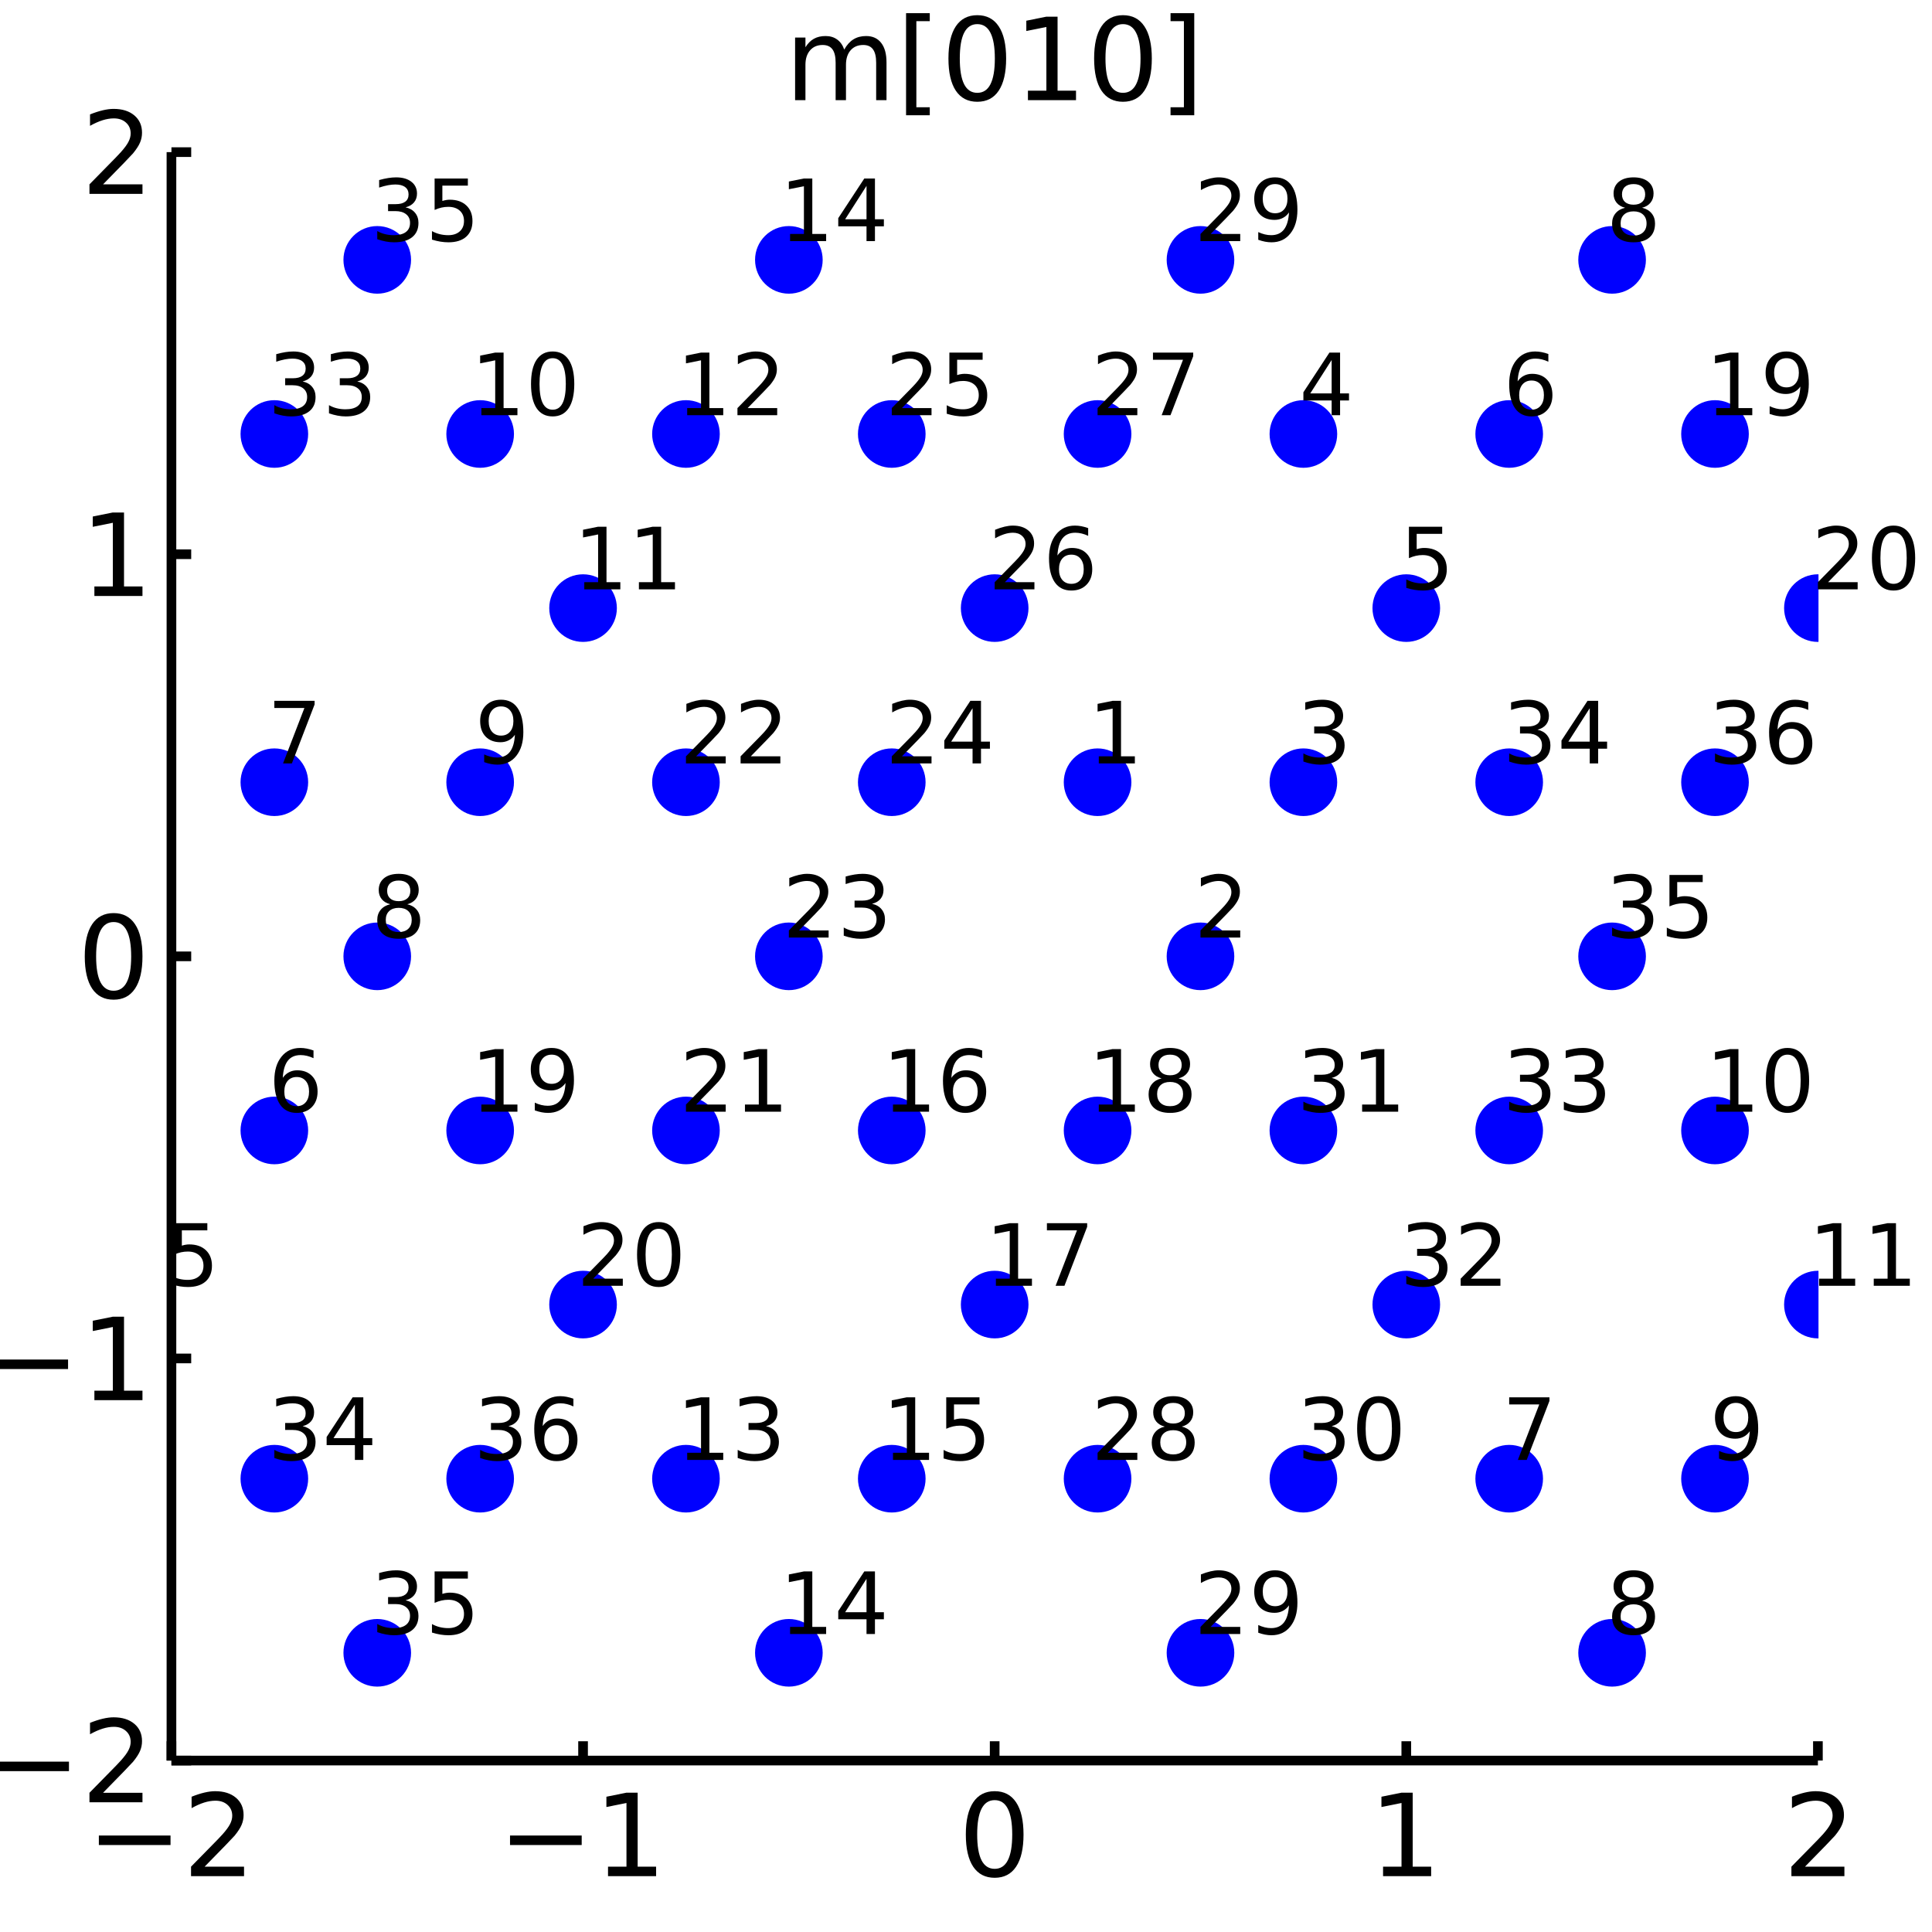 <?xml version="1.0" encoding="utf-8"?>
<svg xmlns="http://www.w3.org/2000/svg" xmlns:xlink="http://www.w3.org/1999/xlink" width="200" height="200" viewBox="0 0 800 800">
<rect x="0" y="0" width="800" height="800" fill="#808080" stroke="none"/>
<defs>
  <clipPath id="clip860">
    <rect x="0" y="0" width="800" height="800"/>
  </clipPath>
</defs>
<path clip-path="url(#clip860)" d="
M0 800 L800 800 L800 0 L0 0  Z
  " fill="#ffffff" fill-rule="evenodd" fill-opacity="1"/>
<defs>
  <clipPath id="clip861">
    <rect x="160" y="80" width="561" height="561"/>
  </clipPath>
</defs>
<path clip-path="url(#clip860)" d="
M70.992 729.008 L752.756 729.008 L752.756 62.992 L70.992 62.992  Z
  " fill="#ffffff" fill-rule="evenodd" fill-opacity="1"/>
<defs>
  <clipPath id="clip862">
    <rect x="70" y="62" width="683" height="667"/>
  </clipPath>
</defs>
<polyline clip-path="url(#clip860)" style="stroke:#000000; stroke-width:4; stroke-opacity:1; fill:none" points="
  70.992,729.008 752.756,729.008 
  "/>
<polyline clip-path="url(#clip860)" style="stroke:#000000; stroke-width:4; stroke-opacity:1; fill:none" points="
  70.992,729.008 70.992,721.016 
  "/>
<polyline clip-path="url(#clip860)" style="stroke:#000000; stroke-width:4; stroke-opacity:1; fill:none" points="
  241.433,729.008 241.433,721.016 
  "/>
<polyline clip-path="url(#clip860)" style="stroke:#000000; stroke-width:4; stroke-opacity:1; fill:none" points="
  411.874,729.008 411.874,721.016 
  "/>
<polyline clip-path="url(#clip860)" style="stroke:#000000; stroke-width:4; stroke-opacity:1; fill:none" points="
  582.315,729.008 582.315,721.016 
  "/>
<polyline clip-path="url(#clip860)" style="stroke:#000000; stroke-width:4; stroke-opacity:1; fill:none" points="
  752.756,729.008 752.756,721.016 
  "/>
<path clip-path="url(#clip860)" d="M 0 0 M40.934 760.051 L70.61 760.051 L70.61 763.986 L40.934 763.986 L40.934 760.051 Z" fill="#000000" fill-rule="evenodd" fill-opacity="1" /><path clip-path="url(#clip860)" d="M 0 0 M84.731 772.945 L101.05 772.945 L101.05 776.88 L79.106 776.88 L79.106 772.945 Q81.767 770.19 86.351 765.56 Q90.957 760.908 92.138 759.565 Q94.383 757.042 95.263 755.306 Q96.166 753.547 96.166 751.857 Q96.166 749.102 94.221 747.366 Q92.3 745.63 89.198 745.63 Q86.999 745.63 84.545 746.394 Q82.115 747.158 79.337 748.709 L79.337 743.987 Q82.161 742.852 84.615 742.274 Q87.068 741.695 89.106 741.695 Q94.476 741.695 97.67 744.38 Q100.865 747.065 100.865 751.556 Q100.865 753.686 100.054 755.607 Q99.267 757.505 97.161 760.098 Q96.582 760.769 93.48 763.986 Q90.379 767.181 84.731 772.945 Z" fill="#000000" fill-rule="evenodd" fill-opacity="1" /><path clip-path="url(#clip860)" d="M 0 0 M211.19 760.051 L240.866 760.051 L240.866 763.986 L211.19 763.986 L211.19 760.051 Z" fill="#000000" fill-rule="evenodd" fill-opacity="1" /><path clip-path="url(#clip860)" d="M 0 0 M251.769 772.945 L259.408 772.945 L259.408 746.579 L251.097 748.246 L251.097 743.987 L259.361 742.32 L264.037 742.32 L264.037 772.945 L271.676 772.945 L271.676 776.88 L251.769 776.88 L251.769 772.945 Z" fill="#000000" fill-rule="evenodd" fill-opacity="1" /><path clip-path="url(#clip860)" d="M 0 0 M411.874 745.399 Q408.263 745.399 406.434 748.963 Q404.629 752.505 404.629 759.635 Q404.629 766.741 406.434 770.306 Q408.263 773.847 411.874 773.847 Q415.508 773.847 417.314 770.306 Q419.142 766.741 419.142 759.635 Q419.142 752.505 417.314 748.963 Q415.508 745.399 411.874 745.399 M411.874 741.695 Q417.684 741.695 420.74 746.301 Q423.818 750.885 423.818 759.635 Q423.818 768.361 420.74 772.968 Q417.684 777.551 411.874 777.551 Q406.064 777.551 402.985 772.968 Q399.93 768.361 399.93 759.635 Q399.93 750.885 402.985 746.301 Q406.064 741.695 411.874 741.695 Z" fill="#000000" fill-rule="evenodd" fill-opacity="1" /><path clip-path="url(#clip860)" d="M 0 0 M572.697 772.945 L580.336 772.945 L580.336 746.579 L572.026 748.246 L572.026 743.987 L580.29 742.32 L584.965 742.32 L584.965 772.945 L592.604 772.945 L592.604 776.88 L572.697 776.88 L572.697 772.945 Z" fill="#000000" fill-rule="evenodd" fill-opacity="1" /><path clip-path="url(#clip860)" d="M 0 0 M747.409 772.945 L763.728 772.945 L763.728 776.88 L741.784 776.88 L741.784 772.945 Q744.446 770.19 749.029 765.56 Q753.636 760.908 754.816 759.565 Q757.061 757.042 757.941 755.306 Q758.844 753.547 758.844 751.857 Q758.844 749.102 756.899 747.366 Q754.978 745.63 751.876 745.63 Q749.677 745.63 747.224 746.394 Q744.793 747.158 742.015 748.709 L742.015 743.987 Q744.839 742.852 747.293 742.274 Q749.747 741.695 751.784 741.695 Q757.154 741.695 760.348 744.38 Q763.543 747.065 763.543 751.556 Q763.543 753.686 762.733 755.607 Q761.946 757.505 759.839 760.098 Q759.261 760.769 756.159 763.986 Q753.057 767.181 747.409 772.945 Z" fill="#000000" fill-rule="evenodd" fill-opacity="1" /><polyline clip-path="url(#clip860)" style="stroke:#000000; stroke-width:4; stroke-opacity:1; fill:none" points="
  70.992,729.008 70.992,62.992 
  "/>
<polyline clip-path="url(#clip860)" style="stroke:#000000; stroke-width:4; stroke-opacity:1; fill:none" points="
  70.992,729.008 79.173,729.008 
  "/>
<polyline clip-path="url(#clip860)" style="stroke:#000000; stroke-width:4; stroke-opacity:1; fill:none" points="
  70.992,562.504 79.173,562.504 
  "/>
<polyline clip-path="url(#clip860)" style="stroke:#000000; stroke-width:4; stroke-opacity:1; fill:none" points="
  70.992,396 79.173,396 
  "/>
<polyline clip-path="url(#clip860)" style="stroke:#000000; stroke-width:4; stroke-opacity:1; fill:none" points="
  70.992,229.496 79.173,229.496 
  "/>
<polyline clip-path="url(#clip860)" style="stroke:#000000; stroke-width:4; stroke-opacity:1; fill:none" points="
  70.992,62.992 79.173,62.992 
  "/>
<path clip-path="url(#clip860)" d="M 0 0 M-1.123 729.459 L28.552 729.459 L28.552 733.394 L-1.123 733.394 L-1.123 729.459 Z" fill="#000000" fill-rule="evenodd" fill-opacity="1" /><path clip-path="url(#clip860)" d="M 0 0 M42.673 742.353 L58.992 742.353 L58.992 746.288 L37.048 746.288 L37.048 742.353 Q39.71 739.598 44.293 734.968 Q48.9 730.316 50.08 728.973 Q52.325 726.45 53.205 724.714 Q54.108 722.955 54.108 721.265 Q54.108 718.51 52.163 716.774 Q50.242 715.038 47.14 715.038 Q44.941 715.038 42.488 715.802 Q40.057 716.566 37.279 718.117 L37.279 713.395 Q40.103 712.26 42.557 711.682 Q45.011 711.103 47.048 711.103 Q52.418 711.103 55.612 713.788 Q58.807 716.473 58.807 720.964 Q58.807 723.094 57.997 725.015 Q57.21 726.913 55.103 729.506 Q54.525 730.177 51.423 733.394 Q48.321 736.589 42.673 742.353 Z" fill="#000000" fill-rule="evenodd" fill-opacity="1" /><path clip-path="url(#clip860)" d="M 0 0 M-1.494 562.955 L28.182 562.955 L28.182 566.89 L-1.494 566.89 L-1.494 562.955 Z" fill="#000000" fill-rule="evenodd" fill-opacity="1" /><path clip-path="url(#clip860)" d="M 0 0 M39.085 575.849 L46.724 575.849 L46.724 549.483 L38.413 551.15 L38.413 546.891 L46.677 545.224 L51.353 545.224 L51.353 575.849 L58.992 575.849 L58.992 579.784 L39.085 579.784 L39.085 575.849 Z" fill="#000000" fill-rule="evenodd" fill-opacity="1" /><path clip-path="url(#clip860)" d="M 0 0 M47.048 381.799 Q43.437 381.799 41.608 385.363 Q39.802 388.905 39.802 396.035 Q39.802 403.141 41.608 406.706 Q43.437 410.248 47.048 410.248 Q50.682 410.248 52.487 406.706 Q54.316 403.141 54.316 396.035 Q54.316 388.905 52.487 385.363 Q50.682 381.799 47.048 381.799 M47.048 378.095 Q52.858 378.095 55.913 382.701 Q58.992 387.285 58.992 396.035 Q58.992 404.762 55.913 409.368 Q52.858 413.951 47.048 413.951 Q41.238 413.951 38.159 409.368 Q35.103 404.762 35.103 396.035 Q35.103 387.285 38.159 382.701 Q41.238 378.095 47.048 378.095 Z" fill="#000000" fill-rule="evenodd" fill-opacity="1" /><path clip-path="url(#clip860)" d="M 0 0 M39.085 242.841 L46.724 242.841 L46.724 216.475 L38.413 218.142 L38.413 213.883 L46.677 212.216 L51.353 212.216 L51.353 242.841 L58.992 242.841 L58.992 246.776 L39.085 246.776 L39.085 242.841 Z" fill="#000000" fill-rule="evenodd" fill-opacity="1" /><path clip-path="url(#clip860)" d="M 0 0 M42.673 76.337 L58.992 76.337 L58.992 80.272 L37.048 80.272 L37.048 76.337 Q39.71 73.582 44.293 68.953 Q48.9 64.3 50.08 62.957 Q52.325 60.434 53.205 58.698 Q54.108 56.939 54.108 55.249 Q54.108 52.495 52.163 50.758 Q50.242 49.022 47.14 49.022 Q44.941 49.022 42.488 49.786 Q40.057 50.55 37.279 52.101 L37.279 47.379 Q40.103 46.245 42.557 45.666 Q45.011 45.087 47.048 45.087 Q52.418 45.087 55.612 47.772 Q58.807 50.458 58.807 54.948 Q58.807 57.078 57.997 58.999 Q57.21 60.897 55.103 63.49 Q54.525 64.161 51.423 67.379 Q48.321 70.573 42.673 76.337 Z" fill="#000000" fill-rule="evenodd" fill-opacity="1" /><path clip-path="url(#clip860)" d="M 0 0 M349.583 20.523 Q351.18 17.653 353.402 16.287 Q355.624 14.921 358.634 14.921 Q362.684 14.921 364.884 17.768 Q367.083 20.593 367.083 25.824 L367.083 41.472 L362.8 41.472 L362.8 25.963 Q362.8 22.236 361.481 20.43 Q360.161 18.625 357.453 18.625 Q354.143 18.625 352.222 20.824 Q350.3 23.023 350.3 26.819 L350.3 41.472 L346.018 41.472 L346.018 25.963 Q346.018 22.213 344.698 20.43 Q343.379 18.625 340.624 18.625 Q337.361 18.625 335.439 20.847 Q333.518 23.046 333.518 26.819 L333.518 41.472 L329.236 41.472 L329.236 15.546 L333.518 15.546 L333.518 19.574 Q334.976 17.19 337.013 16.055 Q339.05 14.921 341.851 14.921 Q344.675 14.921 346.643 16.356 Q348.634 17.792 349.583 20.523 Z" fill="#000000" fill-rule="evenodd" fill-opacity="1" /><path clip-path="url(#clip860)" d="M 0 0 M375.184 5.454 L384.999 5.454 L384.999 8.764 L379.444 8.764 L379.444 44.412 L384.999 44.412 L384.999 47.722 L375.184 47.722 L375.184 5.454 Z" fill="#000000" fill-rule="evenodd" fill-opacity="1" /><path clip-path="url(#clip860)" d="M 0 0 M404.675 9.991 Q401.064 9.991 399.235 13.556 Q397.43 17.097 397.43 24.227 Q397.43 31.333 399.235 34.898 Q401.064 38.44 404.675 38.44 Q408.309 38.44 410.115 34.898 Q411.943 31.333 411.943 24.227 Q411.943 17.097 410.115 13.556 Q408.309 9.991 404.675 9.991 M404.675 6.287 Q410.485 6.287 413.541 10.893 Q416.619 15.477 416.619 24.227 Q416.619 32.953 413.541 37.56 Q410.485 42.143 404.675 42.143 Q398.865 42.143 395.786 37.56 Q392.731 32.953 392.731 24.227 Q392.731 15.477 395.786 10.893 Q398.865 6.287 404.675 6.287 Z" fill="#000000" fill-rule="evenodd" fill-opacity="1" /><path clip-path="url(#clip860)" d="M 0 0 M425.647 37.537 L433.286 37.537 L433.286 11.171 L424.976 12.838 L424.976 8.579 L433.24 6.912 L437.916 6.912 L437.916 37.537 L445.554 37.537 L445.554 41.472 L425.647 41.472 L425.647 37.537 Z" fill="#000000" fill-rule="evenodd" fill-opacity="1" /><path clip-path="url(#clip860)" d="M 0 0 M464.999 9.991 Q461.388 9.991 459.559 13.556 Q457.753 17.097 457.753 24.227 Q457.753 31.333 459.559 34.898 Q461.388 38.44 464.999 38.44 Q468.633 38.44 470.439 34.898 Q472.267 31.333 472.267 24.227 Q472.267 17.097 470.439 13.556 Q468.633 9.991 464.999 9.991 M464.999 6.287 Q470.809 6.287 473.864 10.893 Q476.943 15.477 476.943 24.227 Q476.943 32.953 473.864 37.56 Q470.809 42.143 464.999 42.143 Q459.189 42.143 456.11 37.56 Q453.054 32.953 453.054 24.227 Q453.054 15.477 456.11 10.893 Q459.189 6.287 464.999 6.287 Z" fill="#000000" fill-rule="evenodd" fill-opacity="1" /><path clip-path="url(#clip860)" d="M 0 0 M494.512 5.454 L494.512 47.722 L484.698 47.722 L484.698 44.412 L490.23 44.412 L490.23 8.764 L484.698 8.764 L484.698 5.454 L494.512 5.454 Z" fill="#000000" fill-rule="evenodd" fill-opacity="1" /><circle clip-path="url(#clip862)" cx="624.925" cy="612.295" r="14" fill="#0000ff" fill-rule="evenodd" fill-opacity="1" stroke="none"/>
<circle clip-path="url(#clip862)" cx="667.535" cy="684.393" r="14" fill="#0000ff" fill-rule="evenodd" fill-opacity="1" stroke="none"/>
<circle clip-path="url(#clip862)" cx="710.146" cy="612.295" r="14" fill="#0000ff" fill-rule="evenodd" fill-opacity="1" stroke="none"/>
<circle clip-path="url(#clip862)" cx="284.043" cy="612.295" r="14" fill="#0000ff" fill-rule="evenodd" fill-opacity="1" stroke="none"/>
<circle clip-path="url(#clip862)" cx="326.654" cy="684.393" r="14" fill="#0000ff" fill-rule="evenodd" fill-opacity="1" stroke="none"/>
<circle clip-path="url(#clip862)" cx="369.264" cy="612.295" r="14" fill="#0000ff" fill-rule="evenodd" fill-opacity="1" stroke="none"/>
<circle clip-path="url(#clip862)" cx="369.264" cy="468.098" r="14" fill="#0000ff" fill-rule="evenodd" fill-opacity="1" stroke="none"/>
<circle clip-path="url(#clip862)" cx="411.874" cy="540.197" r="14" fill="#0000ff" fill-rule="evenodd" fill-opacity="1" stroke="none"/>
<circle clip-path="url(#clip862)" cx="454.484" cy="468.098" r="14" fill="#0000ff" fill-rule="evenodd" fill-opacity="1" stroke="none"/>
<circle clip-path="url(#clip862)" cx="454.484" cy="612.295" r="14" fill="#0000ff" fill-rule="evenodd" fill-opacity="1" stroke="none"/>
<circle clip-path="url(#clip862)" cx="497.094" cy="684.393" r="14" fill="#0000ff" fill-rule="evenodd" fill-opacity="1" stroke="none"/>
<circle clip-path="url(#clip862)" cx="539.705" cy="612.295" r="14" fill="#0000ff" fill-rule="evenodd" fill-opacity="1" stroke="none"/>
<circle clip-path="url(#clip862)" cx="539.705" cy="468.098" r="14" fill="#0000ff" fill-rule="evenodd" fill-opacity="1" stroke="none"/>
<circle clip-path="url(#clip862)" cx="582.315" cy="540.197" r="14" fill="#0000ff" fill-rule="evenodd" fill-opacity="1" stroke="none"/>
<circle clip-path="url(#clip862)" cx="624.925" cy="468.098" r="14" fill="#0000ff" fill-rule="evenodd" fill-opacity="1" stroke="none"/>
<circle clip-path="url(#clip862)" cx="113.602" cy="612.295" r="14" fill="#0000ff" fill-rule="evenodd" fill-opacity="1" stroke="none"/>
<circle clip-path="url(#clip862)" cx="156.213" cy="684.393" r="14" fill="#0000ff" fill-rule="evenodd" fill-opacity="1" stroke="none"/>
<circle clip-path="url(#clip862)" cx="198.823" cy="612.295" r="14" fill="#0000ff" fill-rule="evenodd" fill-opacity="1" stroke="none"/>
<path clip-path="url(#clip860)" d="M 0 0 M624.925 578.599 L641.592 578.599 L641.592 580.092 L632.182 604.519 L628.519 604.519 L637.373 581.55 L624.925 581.55 L624.925 578.599 Z" fill="#000000" fill-rule="evenodd" fill-opacity="1" /><path clip-path="url(#clip860)" d="M 0 0 M676.424 664.308 Q673.924 664.308 672.483 665.645 Q671.06 666.982 671.06 669.326 Q671.06 671.669 672.483 673.006 Q673.924 674.343 676.424 674.343 Q678.924 674.343 680.365 673.006 Q681.806 671.652 681.806 669.326 Q681.806 666.982 680.365 665.645 Q678.942 664.308 676.424 664.308 M672.917 662.815 Q670.66 662.26 669.393 660.715 Q668.143 659.169 668.143 656.947 Q668.143 653.84 670.348 652.034 Q672.57 650.229 676.424 650.229 Q680.296 650.229 682.501 652.034 Q684.705 653.84 684.705 656.947 Q684.705 659.169 683.438 660.715 Q682.188 662.26 679.949 662.815 Q682.483 663.406 683.89 665.124 Q685.313 666.843 685.313 669.326 Q685.313 673.093 683.004 675.107 Q680.712 677.121 676.424 677.121 Q672.136 677.121 669.827 675.107 Q667.535 673.093 667.535 669.326 Q667.535 666.843 668.959 665.124 Q670.383 663.406 672.917 662.815 M671.633 657.277 Q671.633 659.291 672.883 660.419 Q674.15 661.548 676.424 661.548 Q678.681 661.548 679.949 660.419 Q681.233 659.291 681.233 657.277 Q681.233 655.263 679.949 654.135 Q678.681 653.006 676.424 653.006 Q674.15 653.006 672.883 654.135 Q671.633 655.263 671.633 657.277 Z" fill="#000000" fill-rule="evenodd" fill-opacity="1" /><path clip-path="url(#clip860)" d="M 0 0 M711.812 603.981 L711.812 600.786 Q713.132 601.411 714.486 601.741 Q715.84 602.071 717.142 602.071 Q720.614 602.071 722.437 599.745 Q724.278 597.401 724.538 592.644 Q723.531 594.137 721.986 594.936 Q720.441 595.734 718.566 595.734 Q714.677 595.734 712.403 593.391 Q710.146 591.029 710.146 586.95 Q710.146 582.957 712.507 580.543 Q714.868 578.13 718.791 578.13 Q723.288 578.13 725.649 581.585 Q728.028 585.023 728.028 591.585 Q728.028 597.713 725.111 601.377 Q722.212 605.022 717.298 605.022 Q715.979 605.022 714.625 604.762 Q713.271 604.502 711.812 603.981 M718.791 592.991 Q721.153 592.991 722.524 591.377 Q723.913 589.762 723.913 586.95 Q723.913 584.154 722.524 582.54 Q721.153 580.908 718.791 580.908 Q716.43 580.908 715.041 582.54 Q713.67 584.154 713.67 586.95 Q713.67 589.762 715.041 591.377 Q716.43 592.991 718.791 592.991 Z" fill="#000000" fill-rule="evenodd" fill-opacity="1" /><path clip-path="url(#clip860)" d="M 0 0 M284.547 601.568 L290.276 601.568 L290.276 581.793 L284.043 583.043 L284.043 579.849 L290.241 578.599 L293.748 578.599 L293.748 601.568 L299.477 601.568 L299.477 604.519 L284.547 604.519 L284.547 601.568 Z" fill="#000000" fill-rule="evenodd" fill-opacity="1" /><path clip-path="url(#clip860)" d="M 0 0 M317.185 590.543 Q319.703 591.082 321.109 592.783 Q322.533 594.484 322.533 596.984 Q322.533 600.821 319.894 602.922 Q317.255 605.022 312.394 605.022 Q310.762 605.022 309.026 604.693 Q307.307 604.38 305.467 603.738 L305.467 600.352 Q306.925 601.203 308.661 601.637 Q310.397 602.071 312.29 602.071 Q315.588 602.071 317.307 600.769 Q319.043 599.467 319.043 596.984 Q319.043 594.693 317.429 593.408 Q315.831 592.106 312.967 592.106 L309.946 592.106 L309.946 589.224 L313.106 589.224 Q315.692 589.224 317.064 588.2 Q318.435 587.158 318.435 585.214 Q318.435 583.217 317.012 582.158 Q315.606 581.082 312.967 581.082 Q311.526 581.082 309.877 581.394 Q308.227 581.707 306.248 582.366 L306.248 579.241 Q308.245 578.686 309.981 578.408 Q311.734 578.13 313.279 578.13 Q317.272 578.13 319.599 579.953 Q321.925 581.759 321.925 584.849 Q321.925 587.002 320.692 588.495 Q319.46 589.97 317.185 590.543 Z" fill="#000000" fill-rule="evenodd" fill-opacity="1" /><path clip-path="url(#clip860)" d="M 0 0 M327.157 673.666 L332.886 673.666 L332.886 653.892 L326.654 655.142 L326.654 651.947 L332.851 650.697 L336.358 650.697 L336.358 673.666 L342.087 673.666 L342.087 676.617 L327.157 676.617 L327.157 673.666 Z" fill="#000000" fill-rule="evenodd" fill-opacity="1" /><path clip-path="url(#clip860)" d="M 0 0 M358.806 653.753 L349.952 667.59 L358.806 667.59 L358.806 653.753 M357.886 650.697 L362.296 650.697 L362.296 667.59 L365.994 667.59 L365.994 670.506 L362.296 670.506 L362.296 676.617 L358.806 676.617 L358.806 670.506 L347.105 670.506 L347.105 667.121 L357.886 650.697 Z" fill="#000000" fill-rule="evenodd" fill-opacity="1" /><path clip-path="url(#clip860)" d="M 0 0 M369.767 601.568 L375.496 601.568 L375.496 581.793 L369.264 583.043 L369.264 579.849 L375.462 578.599 L378.969 578.599 L378.969 601.568 L384.698 601.568 L384.698 604.519 L369.767 604.519 L369.767 601.568 Z" fill="#000000" fill-rule="evenodd" fill-opacity="1" /><path clip-path="url(#clip860)" d="M 0 0 M391.816 578.599 L405.583 578.599 L405.583 581.55 L395.028 581.55 L395.028 587.904 Q395.791 587.644 396.555 587.523 Q397.319 587.384 398.083 587.384 Q402.423 587.384 404.958 589.762 Q407.493 592.141 407.493 596.203 Q407.493 600.387 404.889 602.713 Q402.284 605.022 397.545 605.022 Q395.913 605.022 394.212 604.745 Q392.528 604.467 390.722 603.911 L390.722 600.387 Q392.284 601.238 393.951 601.654 Q395.618 602.071 397.475 602.071 Q400.479 602.071 402.232 600.491 Q403.986 598.911 403.986 596.203 Q403.986 593.495 402.232 591.915 Q400.479 590.335 397.475 590.335 Q396.069 590.335 394.663 590.648 Q393.274 590.96 391.816 591.62 L391.816 578.599 Z" fill="#000000" fill-rule="evenodd" fill-opacity="1" /><path clip-path="url(#clip860)" d="M 0 0 M369.767 457.371 L375.496 457.371 L375.496 437.597 L369.264 438.847 L369.264 435.652 L375.462 434.402 L378.969 434.402 L378.969 457.371 L384.698 457.371 L384.698 460.322 L369.767 460.322 L369.767 457.371 Z" fill="#000000" fill-rule="evenodd" fill-opacity="1" /><path clip-path="url(#clip860)" d="M 0 0 M399.715 445.965 Q397.354 445.965 395.965 447.579 Q394.594 449.194 394.594 452.006 Q394.594 454.802 395.965 456.433 Q397.354 458.048 399.715 458.048 Q402.076 458.048 403.448 456.433 Q404.837 454.802 404.837 452.006 Q404.837 449.194 403.448 447.579 Q402.076 445.965 399.715 445.965 M406.677 434.975 L406.677 438.17 Q405.357 437.545 404.003 437.215 Q402.666 436.885 401.347 436.885 Q397.875 436.885 396.034 439.229 Q394.212 441.572 393.951 446.312 Q394.975 444.802 396.521 444.003 Q398.066 443.187 399.923 443.187 Q403.83 443.187 406.086 445.565 Q408.361 447.927 408.361 452.006 Q408.361 455.999 406 458.413 Q403.639 460.826 399.715 460.826 Q395.219 460.826 392.84 457.388 Q390.462 453.933 390.462 447.388 Q390.462 441.243 393.378 437.597 Q396.295 433.934 401.208 433.934 Q402.527 433.934 403.864 434.194 Q405.218 434.454 406.677 434.975 Z" fill="#000000" fill-rule="evenodd" fill-opacity="1" /><path clip-path="url(#clip860)" d="M 0 0 M412.377 529.469 L418.107 529.469 L418.107 509.695 L411.874 510.945 L411.874 507.751 L418.072 506.501 L421.579 506.501 L421.579 529.469 L427.308 529.469 L427.308 532.421 L412.377 532.421 L412.377 529.469 Z" fill="#000000" fill-rule="evenodd" fill-opacity="1" /><path clip-path="url(#clip860)" d="M 0 0 M433.506 506.501 L450.172 506.501 L450.172 507.994 L440.763 532.421 L437.1 532.421 L445.954 509.452 L433.506 509.452 L433.506 506.501 Z" fill="#000000" fill-rule="evenodd" fill-opacity="1" /><path clip-path="url(#clip860)" d="M 0 0 M454.988 457.371 L460.717 457.371 L460.717 437.597 L454.484 438.847 L454.484 435.652 L460.682 434.402 L464.189 434.402 L464.189 457.371 L469.918 457.371 L469.918 460.322 L454.988 460.322 L454.988 457.371 Z" fill="#000000" fill-rule="evenodd" fill-opacity="1" /><path clip-path="url(#clip860)" d="M 0 0 M484.501 448.013 Q482.001 448.013 480.561 449.35 Q479.137 450.687 479.137 453.031 Q479.137 455.374 480.561 456.711 Q482.001 458.048 484.501 458.048 Q487.001 458.048 488.442 456.711 Q489.883 455.357 489.883 453.031 Q489.883 450.687 488.442 449.35 Q487.019 448.013 484.501 448.013 M480.995 446.52 Q478.738 445.965 477.47 444.42 Q476.22 442.874 476.22 440.652 Q476.22 437.545 478.425 435.739 Q480.647 433.934 484.501 433.934 Q488.373 433.934 490.578 435.739 Q492.783 437.545 492.783 440.652 Q492.783 442.874 491.515 444.42 Q490.265 445.965 488.026 446.52 Q490.56 447.111 491.967 448.829 Q493.39 450.548 493.39 453.031 Q493.39 456.798 491.081 458.812 Q488.79 460.826 484.501 460.826 Q480.213 460.826 477.904 458.812 Q475.613 456.798 475.613 453.031 Q475.613 450.548 477.036 448.829 Q478.46 447.111 480.995 446.52 M479.71 440.982 Q479.71 442.996 480.96 444.124 Q482.227 445.253 484.501 445.253 Q486.758 445.253 488.026 444.124 Q489.31 442.996 489.31 440.982 Q489.31 438.968 488.026 437.84 Q486.758 436.711 484.501 436.711 Q482.227 436.711 480.96 437.84 Q479.71 438.968 479.71 440.982 Z" fill="#000000" fill-rule="evenodd" fill-opacity="1" /><path clip-path="url(#clip860)" d="M 0 0 M458.703 601.568 L470.942 601.568 L470.942 604.519 L454.484 604.519 L454.484 601.568 Q456.481 599.502 459.918 596.029 Q463.373 592.54 464.259 591.533 Q465.943 589.641 466.602 588.338 Q467.279 587.019 467.279 585.752 Q467.279 583.686 465.821 582.384 Q464.38 581.082 462.054 581.082 Q460.404 581.082 458.564 581.654 Q456.741 582.227 454.658 583.391 L454.658 579.849 Q456.776 578.998 458.616 578.564 Q460.456 578.13 461.984 578.13 Q466.012 578.13 468.408 580.144 Q470.804 582.158 470.804 585.526 Q470.804 587.123 470.196 588.564 Q469.606 589.988 468.026 591.932 Q467.592 592.436 465.265 594.849 Q462.939 597.245 458.703 601.568 Z" fill="#000000" fill-rule="evenodd" fill-opacity="1" /><path clip-path="url(#clip860)" d="M 0 0 M485.804 592.21 Q483.304 592.21 481.863 593.547 Q480.439 594.884 480.439 597.227 Q480.439 599.571 481.863 600.908 Q483.304 602.245 485.804 602.245 Q488.304 602.245 489.744 600.908 Q491.185 599.554 491.185 597.227 Q491.185 594.884 489.744 593.547 Q488.321 592.21 485.804 592.21 M482.297 590.717 Q480.04 590.161 478.772 588.616 Q477.522 587.071 477.522 584.849 Q477.522 581.741 479.727 579.936 Q481.949 578.13 485.804 578.13 Q489.675 578.13 491.88 579.936 Q494.085 581.741 494.085 584.849 Q494.085 587.071 492.817 588.616 Q491.567 590.161 489.328 590.717 Q491.863 591.307 493.269 593.026 Q494.692 594.745 494.692 597.227 Q494.692 600.995 492.383 603.009 Q490.092 605.022 485.804 605.022 Q481.515 605.022 479.206 603.009 Q476.915 600.995 476.915 597.227 Q476.915 594.745 478.338 593.026 Q479.762 591.307 482.297 590.717 M481.012 585.179 Q481.012 587.193 482.262 588.321 Q483.529 589.45 485.804 589.45 Q488.06 589.45 489.328 588.321 Q490.613 587.193 490.613 585.179 Q490.613 583.165 489.328 582.036 Q488.06 580.908 485.804 580.908 Q483.529 580.908 482.262 582.036 Q481.012 583.165 481.012 585.179 Z" fill="#000000" fill-rule="evenodd" fill-opacity="1" /><path clip-path="url(#clip860)" d="M 0 0 M501.313 673.666 L513.553 673.666 L513.553 676.617 L497.094 676.617 L497.094 673.666 Q499.091 671.6 502.528 668.128 Q505.983 664.638 506.869 663.631 Q508.553 661.739 509.212 660.437 Q509.89 659.117 509.89 657.85 Q509.89 655.784 508.431 654.482 Q506.99 653.18 504.664 653.18 Q503.015 653.18 501.174 653.753 Q499.351 654.326 497.268 655.489 L497.268 651.947 Q499.386 651.097 501.226 650.663 Q503.067 650.229 504.594 650.229 Q508.622 650.229 511.018 652.242 Q513.414 654.256 513.414 657.624 Q513.414 659.222 512.806 660.663 Q512.216 662.086 510.636 664.031 Q510.202 664.534 507.876 666.947 Q505.549 669.343 501.313 673.666 Z" fill="#000000" fill-rule="evenodd" fill-opacity="1" /><path clip-path="url(#clip860)" d="M 0 0 M521.018 676.079 L521.018 672.885 Q522.337 673.51 523.692 673.84 Q525.046 674.169 526.348 674.169 Q529.82 674.169 531.643 671.843 Q533.483 669.499 533.744 664.742 Q532.737 666.235 531.192 667.034 Q529.646 667.833 527.771 667.833 Q523.883 667.833 521.608 665.489 Q519.351 663.128 519.351 659.048 Q519.351 655.055 521.712 652.642 Q524.074 650.229 527.997 650.229 Q532.494 650.229 534.855 653.683 Q537.233 657.121 537.233 663.683 Q537.233 669.812 534.317 673.475 Q531.417 677.121 526.504 677.121 Q525.185 677.121 523.83 676.86 Q522.476 676.6 521.018 676.079 M527.997 665.09 Q530.358 665.09 531.73 663.475 Q533.119 661.86 533.119 659.048 Q533.119 656.253 531.73 654.638 Q530.358 653.006 527.997 653.006 Q525.636 653.006 524.247 654.638 Q522.876 656.253 522.876 659.048 Q522.876 661.86 524.247 663.475 Q525.636 665.09 527.997 665.09 Z" fill="#000000" fill-rule="evenodd" fill-opacity="1" /><path clip-path="url(#clip860)" d="M 0 0 M551.423 590.543 Q553.941 591.082 555.347 592.783 Q556.771 594.484 556.771 596.984 Q556.771 600.821 554.132 602.922 Q551.493 605.022 546.632 605.022 Q545 605.022 543.264 604.693 Q541.545 604.38 539.705 603.738 L539.705 600.352 Q541.163 601.203 542.899 601.637 Q544.635 602.071 546.528 602.071 Q549.826 602.071 551.545 600.769 Q553.281 599.467 553.281 596.984 Q553.281 594.693 551.666 593.408 Q550.069 592.106 547.205 592.106 L544.184 592.106 L544.184 589.224 L547.344 589.224 Q549.93 589.224 551.302 588.2 Q552.673 587.158 552.673 585.214 Q552.673 583.217 551.25 582.158 Q549.844 581.082 547.205 581.082 Q545.764 581.082 544.114 581.394 Q542.465 581.707 540.486 582.366 L540.486 579.241 Q542.482 578.686 544.219 578.408 Q545.972 578.13 547.517 578.13 Q551.51 578.13 553.837 579.953 Q556.163 581.759 556.163 584.849 Q556.163 587.002 554.93 588.495 Q553.698 589.97 551.423 590.543 Z" fill="#000000" fill-rule="evenodd" fill-opacity="1" /><path clip-path="url(#clip860)" d="M 0 0 M570.92 580.908 Q568.212 580.908 566.84 583.582 Q565.486 586.238 565.486 591.585 Q565.486 596.915 566.84 599.588 Q568.212 602.245 570.92 602.245 Q573.646 602.245 575 599.588 Q576.371 596.915 576.371 591.585 Q576.371 586.238 575 583.582 Q573.646 580.908 570.92 580.908 M570.92 578.13 Q575.277 578.13 577.569 581.585 Q579.878 585.023 579.878 591.585 Q579.878 598.13 577.569 601.585 Q575.277 605.022 570.92 605.022 Q566.562 605.022 564.253 601.585 Q561.962 598.13 561.962 591.585 Q561.962 585.023 564.253 581.585 Q566.562 578.13 570.92 578.13 Z" fill="#000000" fill-rule="evenodd" fill-opacity="1" /><path clip-path="url(#clip860)" d="M 0 0 M551.423 446.347 Q553.941 446.885 555.347 448.586 Q556.771 450.288 556.771 452.788 Q556.771 456.624 554.132 458.725 Q551.493 460.826 546.632 460.826 Q545 460.826 543.264 460.496 Q541.545 460.183 539.705 459.541 L539.705 456.156 Q541.163 457.006 542.899 457.44 Q544.635 457.874 546.528 457.874 Q549.826 457.874 551.545 456.572 Q553.281 455.27 553.281 452.788 Q553.281 450.496 551.666 449.211 Q550.069 447.909 547.205 447.909 L544.184 447.909 L544.184 445.027 L547.344 445.027 Q549.93 445.027 551.302 444.003 Q552.673 442.961 552.673 441.017 Q552.673 439.02 551.25 437.961 Q549.844 436.885 547.205 436.885 Q545.764 436.885 544.114 437.197 Q542.465 437.51 540.486 438.17 L540.486 435.045 Q542.482 434.489 544.219 434.211 Q545.972 433.934 547.517 433.934 Q551.51 433.934 553.837 435.756 Q556.163 437.562 556.163 440.652 Q556.163 442.805 554.93 444.298 Q553.698 445.774 551.423 446.347 Z" fill="#000000" fill-rule="evenodd" fill-opacity="1" /><path clip-path="url(#clip860)" d="M 0 0 M564.028 457.371 L569.757 457.371 L569.757 437.597 L563.524 438.847 L563.524 435.652 L569.722 434.402 L573.229 434.402 L573.229 457.371 L578.958 457.371 L578.958 460.322 L564.028 460.322 L564.028 457.371 Z" fill="#000000" fill-rule="evenodd" fill-opacity="1" /><path clip-path="url(#clip860)" d="M 0 0 M594.034 518.445 Q596.551 518.983 597.957 520.685 Q599.381 522.386 599.381 524.886 Q599.381 528.723 596.742 530.823 Q594.103 532.924 589.242 532.924 Q587.61 532.924 585.874 532.594 Q584.155 532.282 582.315 531.639 L582.315 528.254 Q583.773 529.105 585.509 529.539 Q587.245 529.973 589.138 529.973 Q592.436 529.973 594.155 528.671 Q595.891 527.369 595.891 524.886 Q595.891 522.594 594.277 521.31 Q592.679 520.008 589.815 520.008 L586.794 520.008 L586.794 517.126 L589.954 517.126 Q592.541 517.126 593.912 516.101 Q595.284 515.06 595.284 513.115 Q595.284 511.119 593.86 510.06 Q592.454 508.983 589.815 508.983 Q588.374 508.983 586.725 509.296 Q585.075 509.608 583.096 510.268 L583.096 507.143 Q585.093 506.587 586.829 506.31 Q588.582 506.032 590.127 506.032 Q594.12 506.032 596.447 507.855 Q598.773 509.66 598.773 512.751 Q598.773 514.903 597.541 516.396 Q596.308 517.872 594.034 518.445 Z" fill="#000000" fill-rule="evenodd" fill-opacity="1" /><path clip-path="url(#clip860)" d="M 0 0 M609.051 529.469 L621.29 529.469 L621.29 532.421 L604.832 532.421 L604.832 529.469 Q606.829 527.403 610.266 523.931 Q613.721 520.442 614.606 519.435 Q616.29 517.542 616.95 516.24 Q617.627 514.921 617.627 513.653 Q617.627 511.587 616.169 510.285 Q614.728 508.983 612.402 508.983 Q610.752 508.983 608.912 509.556 Q607.089 510.129 605.006 511.292 L605.006 507.751 Q607.124 506.9 608.964 506.466 Q610.804 506.032 612.332 506.032 Q616.36 506.032 618.756 508.046 Q621.152 510.06 621.152 513.428 Q621.152 515.025 620.544 516.466 Q619.954 517.889 618.374 519.834 Q617.94 520.337 615.613 522.751 Q613.287 525.146 609.051 529.469 Z" fill="#000000" fill-rule="evenodd" fill-opacity="1" /><path clip-path="url(#clip860)" d="M 0 0 M636.644 446.347 Q639.161 446.885 640.567 448.586 Q641.991 450.288 641.991 452.788 Q641.991 456.624 639.352 458.725 Q636.713 460.826 631.852 460.826 Q630.22 460.826 628.484 460.496 Q626.765 460.183 624.925 459.541 L624.925 456.156 Q626.384 457.006 628.12 457.44 Q629.856 457.874 631.748 457.874 Q635.047 457.874 636.765 456.572 Q638.502 455.27 638.502 452.788 Q638.502 450.496 636.887 449.211 Q635.29 447.909 632.425 447.909 L629.404 447.909 L629.404 445.027 L632.564 445.027 Q635.151 445.027 636.522 444.003 Q637.894 442.961 637.894 441.017 Q637.894 439.02 636.47 437.961 Q635.064 436.885 632.425 436.885 Q630.984 436.885 629.335 437.197 Q627.686 437.51 625.706 438.17 L625.706 435.045 Q627.703 434.489 629.439 434.211 Q631.193 433.934 632.738 433.934 Q636.731 433.934 639.057 435.756 Q641.383 437.562 641.383 440.652 Q641.383 442.805 640.151 444.298 Q638.918 445.774 636.644 446.347 Z" fill="#000000" fill-rule="evenodd" fill-opacity="1" /><path clip-path="url(#clip860)" d="M 0 0 M659.265 446.347 Q661.783 446.885 663.189 448.586 Q664.612 450.288 664.612 452.788 Q664.612 456.624 661.974 458.725 Q659.335 460.826 654.474 460.826 Q652.842 460.826 651.106 460.496 Q649.387 460.183 647.547 459.541 L647.547 456.156 Q649.005 457.006 650.741 457.44 Q652.477 457.874 654.369 457.874 Q657.668 457.874 659.387 456.572 Q661.123 455.27 661.123 452.788 Q661.123 450.496 659.508 449.211 Q657.911 447.909 655.047 447.909 L652.026 447.909 L652.026 445.027 L655.185 445.027 Q657.772 445.027 659.144 444.003 Q660.515 442.961 660.515 441.017 Q660.515 439.02 659.092 437.961 Q657.685 436.885 655.047 436.885 Q653.606 436.885 651.956 437.197 Q650.307 437.51 648.328 438.17 L648.328 435.045 Q650.324 434.489 652.06 434.211 Q653.814 433.934 655.359 433.934 Q659.352 433.934 661.678 435.756 Q664.005 437.562 664.005 440.652 Q664.005 442.805 662.772 444.298 Q661.54 445.774 659.265 446.347 Z" fill="#000000" fill-rule="evenodd" fill-opacity="1" /><path clip-path="url(#clip860)" d="M 0 0 M125.321 590.543 Q127.838 591.082 129.245 592.783 Q130.668 594.484 130.668 596.984 Q130.668 600.821 128.029 602.922 Q125.39 605.022 120.529 605.022 Q118.897 605.022 117.161 604.693 Q115.443 604.38 113.602 603.738 L113.602 600.352 Q115.061 601.203 116.797 601.637 Q118.533 602.071 120.425 602.071 Q123.724 602.071 125.443 600.769 Q127.179 599.467 127.179 596.984 Q127.179 594.693 125.564 593.408 Q123.967 592.106 121.102 592.106 L118.082 592.106 L118.082 589.224 L121.241 589.224 Q123.828 589.224 125.2 588.2 Q126.571 587.158 126.571 585.214 Q126.571 583.217 125.147 582.158 Q123.741 581.082 121.102 581.082 Q119.661 581.082 118.012 581.394 Q116.363 581.707 114.384 582.366 L114.384 579.241 Q116.38 578.686 118.116 578.408 Q119.87 578.13 121.415 578.13 Q125.408 578.13 127.734 579.953 Q130.061 581.759 130.061 584.849 Q130.061 587.002 128.828 588.495 Q127.595 589.97 125.321 590.543 Z" fill="#000000" fill-rule="evenodd" fill-opacity="1" /><path clip-path="url(#clip860)" d="M 0 0 M146.953 581.654 L138.099 595.491 L146.953 595.491 L146.953 581.654 M146.033 578.599 L150.442 578.599 L150.442 595.491 L154.14 595.491 L154.14 598.408 L150.442 598.408 L150.442 604.519 L146.953 604.519 L146.953 598.408 L135.252 598.408 L135.252 595.022 L146.033 578.599 Z" fill="#000000" fill-rule="evenodd" fill-opacity="1" /><path clip-path="url(#clip860)" d="M 0 0 M167.931 662.642 Q170.449 663.18 171.855 664.881 Q173.278 666.583 173.278 669.083 Q173.278 672.919 170.64 675.02 Q168.001 677.121 163.14 677.121 Q161.508 677.121 159.772 676.791 Q158.053 676.478 156.213 675.836 L156.213 672.451 Q157.671 673.301 159.407 673.735 Q161.143 674.169 163.035 674.169 Q166.334 674.169 168.053 672.867 Q169.789 671.565 169.789 669.083 Q169.789 666.791 168.174 665.506 Q166.577 664.204 163.713 664.204 L160.692 664.204 L160.692 661.322 L163.851 661.322 Q166.438 661.322 167.81 660.298 Q169.181 659.256 169.181 657.312 Q169.181 655.315 167.758 654.256 Q166.351 653.18 163.713 653.18 Q162.272 653.18 160.622 653.492 Q158.973 653.805 156.994 654.465 L156.994 651.34 Q158.99 650.784 160.726 650.506 Q162.48 650.229 164.025 650.229 Q168.018 650.229 170.344 652.051 Q172.671 653.857 172.671 656.947 Q172.671 659.1 171.438 660.593 Q170.206 662.069 167.931 662.642 Z" fill="#000000" fill-rule="evenodd" fill-opacity="1" /><path clip-path="url(#clip860)" d="M 0 0 M179.962 650.697 L193.73 650.697 L193.73 653.649 L183.174 653.649 L183.174 660.003 Q183.938 659.742 184.702 659.621 Q185.466 659.482 186.23 659.482 Q190.57 659.482 193.105 661.86 Q195.639 664.239 195.639 668.301 Q195.639 672.485 193.035 674.812 Q190.431 677.121 185.692 677.121 Q184.06 677.121 182.358 676.843 Q180.674 676.565 178.869 676.01 L178.869 672.485 Q180.431 673.336 182.098 673.753 Q183.765 674.169 185.622 674.169 Q188.626 674.169 190.379 672.59 Q192.133 671.01 192.133 668.301 Q192.133 665.593 190.379 664.013 Q188.626 662.433 185.622 662.433 Q184.216 662.433 182.81 662.746 Q181.421 663.058 179.962 663.718 L179.962 650.697 Z" fill="#000000" fill-rule="evenodd" fill-opacity="1" /><path clip-path="url(#clip860)" d="M 0 0 M210.542 590.543 Q213.059 591.082 214.465 592.783 Q215.889 594.484 215.889 596.984 Q215.889 600.821 213.25 602.922 Q210.611 605.022 205.75 605.022 Q204.118 605.022 202.382 604.693 Q200.663 604.38 198.823 603.738 L198.823 600.352 Q200.281 601.203 202.017 601.637 Q203.753 602.071 205.646 602.071 Q208.944 602.071 210.663 600.769 Q212.399 599.467 212.399 596.984 Q212.399 594.693 210.785 593.408 Q209.187 592.106 206.323 592.106 L203.302 592.106 L203.302 589.224 L206.462 589.224 Q209.048 589.224 210.42 588.2 Q211.792 587.158 211.792 585.214 Q211.792 583.217 210.368 582.158 Q208.962 581.082 206.323 581.082 Q204.882 581.082 203.233 581.394 Q201.583 581.707 199.604 582.366 L199.604 579.241 Q201.601 578.686 203.337 578.408 Q205.09 578.13 206.635 578.13 Q210.628 578.13 212.955 579.953 Q215.281 581.759 215.281 584.849 Q215.281 587.002 214.048 588.495 Q212.816 589.97 210.542 590.543 Z" fill="#000000" fill-rule="evenodd" fill-opacity="1" /><path clip-path="url(#clip860)" d="M 0 0 M230.472 590.161 Q228.111 590.161 226.722 591.776 Q225.35 593.391 225.35 596.203 Q225.35 598.998 226.722 600.63 Q228.111 602.245 230.472 602.245 Q232.833 602.245 234.205 600.63 Q235.593 598.998 235.593 596.203 Q235.593 593.391 234.205 591.776 Q232.833 590.161 230.472 590.161 M237.434 579.172 L237.434 582.366 Q236.114 581.741 234.76 581.411 Q233.423 581.082 232.104 581.082 Q228.632 581.082 226.791 583.425 Q224.969 585.769 224.708 590.509 Q225.732 588.998 227.278 588.2 Q228.823 587.384 230.68 587.384 Q234.587 587.384 236.843 589.762 Q239.118 592.123 239.118 596.203 Q239.118 600.196 236.757 602.609 Q234.396 605.022 230.472 605.022 Q225.975 605.022 223.597 601.585 Q221.219 598.13 221.219 591.585 Q221.219 585.439 224.135 581.793 Q227.052 578.13 231.965 578.13 Q233.284 578.13 234.621 578.391 Q235.975 578.651 237.434 579.172 Z" fill="#000000" fill-rule="evenodd" fill-opacity="1" /><circle clip-path="url(#clip862)" cx="113.602" cy="468.098" r="14" fill="#0000ff" fill-rule="evenodd" fill-opacity="1" stroke="none"/>
<circle clip-path="url(#clip862)" cx="113.602" cy="323.902" r="14" fill="#0000ff" fill-rule="evenodd" fill-opacity="1" stroke="none"/>
<circle clip-path="url(#clip862)" cx="156.213" cy="396" r="14" fill="#0000ff" fill-rule="evenodd" fill-opacity="1" stroke="none"/>
<circle clip-path="url(#clip862)" cx="198.823" cy="323.902" r="14" fill="#0000ff" fill-rule="evenodd" fill-opacity="1" stroke="none"/>
<circle clip-path="url(#clip862)" cx="198.823" cy="468.098" r="14" fill="#0000ff" fill-rule="evenodd" fill-opacity="1" stroke="none"/>
<circle clip-path="url(#clip862)" cx="241.433" cy="540.197" r="14" fill="#0000ff" fill-rule="evenodd" fill-opacity="1" stroke="none"/>
<circle clip-path="url(#clip862)" cx="284.043" cy="468.098" r="14" fill="#0000ff" fill-rule="evenodd" fill-opacity="1" stroke="none"/>
<circle clip-path="url(#clip862)" cx="284.043" cy="323.902" r="14" fill="#0000ff" fill-rule="evenodd" fill-opacity="1" stroke="none"/>
<circle clip-path="url(#clip862)" cx="326.654" cy="396" r="14" fill="#0000ff" fill-rule="evenodd" fill-opacity="1" stroke="none"/>
<circle clip-path="url(#clip862)" cx="369.264" cy="323.902" r="14" fill="#0000ff" fill-rule="evenodd" fill-opacity="1" stroke="none"/>
<circle clip-path="url(#clip862)" cx="113.602" cy="179.705" r="14" fill="#0000ff" fill-rule="evenodd" fill-opacity="1" stroke="none"/>
<path clip-path="url(#clip860)" d="M 0 0 M72.086 506.501 L85.853 506.501 L85.853 509.452 L75.298 509.452 L75.298 515.806 Q76.061 515.546 76.825 515.424 Q77.589 515.285 78.353 515.285 Q82.694 515.285 85.228 517.664 Q87.763 520.042 87.763 524.105 Q87.763 528.289 85.159 530.615 Q82.555 532.924 77.815 532.924 Q76.183 532.924 74.482 532.646 Q72.798 532.369 70.992 531.813 L70.992 528.289 Q72.555 529.139 74.221 529.556 Q75.888 529.973 77.746 529.973 Q80.749 529.973 82.502 528.393 Q84.256 526.813 84.256 524.105 Q84.256 521.396 82.502 519.817 Q80.749 518.237 77.746 518.237 Q76.339 518.237 74.933 518.549 Q73.544 518.862 72.086 519.521 L72.086 506.501 Z" fill="#000000" fill-rule="evenodd" fill-opacity="1" /><path clip-path="url(#clip860)" d="M 0 0 M122.856 445.965 Q120.495 445.965 119.106 447.579 Q117.734 449.194 117.734 452.006 Q117.734 454.802 119.106 456.433 Q120.495 458.048 122.856 458.048 Q125.217 458.048 126.588 456.433 Q127.977 454.802 127.977 452.006 Q127.977 449.194 126.588 447.579 Q125.217 445.965 122.856 445.965 M129.818 434.975 L129.818 438.17 Q128.498 437.545 127.144 437.215 Q125.807 436.885 124.488 436.885 Q121.016 436.885 119.175 439.229 Q117.352 441.572 117.092 446.312 Q118.116 444.802 119.661 444.003 Q121.206 443.187 123.064 443.187 Q126.97 443.187 129.227 445.565 Q131.502 447.927 131.502 452.006 Q131.502 455.999 129.14 458.413 Q126.779 460.826 122.856 460.826 Q118.359 460.826 115.981 457.388 Q113.602 453.933 113.602 447.388 Q113.602 441.243 116.519 437.597 Q119.436 433.934 124.349 433.934 Q125.668 433.934 127.005 434.194 Q128.359 434.454 129.818 434.975 Z" fill="#000000" fill-rule="evenodd" fill-opacity="1" /><path clip-path="url(#clip860)" d="M 0 0 M113.602 290.206 L130.269 290.206 L130.269 291.699 L120.859 316.126 L117.196 316.126 L126.05 293.157 L113.602 293.157 L113.602 290.206 Z" fill="#000000" fill-rule="evenodd" fill-opacity="1" /><path clip-path="url(#clip860)" d="M 0 0 M165.101 375.915 Q162.601 375.915 161.16 377.252 Q159.737 378.589 159.737 380.932 Q159.737 383.276 161.16 384.613 Q162.601 385.95 165.101 385.95 Q167.601 385.95 169.042 384.613 Q170.483 383.259 170.483 380.932 Q170.483 378.589 169.042 377.252 Q167.619 375.915 165.101 375.915 M161.595 374.422 Q159.338 373.866 158.07 372.321 Q156.82 370.776 156.82 368.554 Q156.82 365.446 159.025 363.641 Q161.247 361.835 165.101 361.835 Q168.973 361.835 171.178 363.641 Q173.383 365.446 173.383 368.554 Q173.383 370.776 172.115 372.321 Q170.865 373.866 168.626 374.422 Q171.16 375.012 172.567 376.731 Q173.99 378.45 173.99 380.932 Q173.99 384.7 171.681 386.714 Q169.39 388.727 165.101 388.727 Q160.813 388.727 158.504 386.714 Q156.213 384.7 156.213 380.932 Q156.213 378.45 157.636 376.731 Q159.06 375.012 161.595 374.422 M160.31 368.884 Q160.31 370.898 161.56 372.026 Q162.827 373.155 165.101 373.155 Q167.358 373.155 168.626 372.026 Q169.91 370.898 169.91 368.884 Q169.91 366.87 168.626 365.741 Q167.358 364.613 165.101 364.613 Q162.827 364.613 161.56 365.741 Q160.31 366.87 160.31 368.884 Z" fill="#000000" fill-rule="evenodd" fill-opacity="1" /><path clip-path="url(#clip860)" d="M 0 0 M200.489 315.587 L200.489 312.393 Q201.809 313.018 203.163 313.348 Q204.517 313.678 205.819 313.678 Q209.292 313.678 211.114 311.351 Q212.955 309.008 213.215 304.251 Q212.208 305.744 210.663 306.542 Q209.118 307.341 207.243 307.341 Q203.354 307.341 201.08 304.997 Q198.823 302.636 198.823 298.556 Q198.823 294.563 201.184 292.15 Q203.545 289.737 207.469 289.737 Q211.965 289.737 214.326 293.192 Q216.705 296.629 216.705 303.192 Q216.705 309.32 213.788 312.983 Q210.889 316.629 205.976 316.629 Q204.656 316.629 203.302 316.369 Q201.948 316.108 200.489 315.587 M207.469 304.598 Q209.83 304.598 211.201 302.983 Q212.59 301.369 212.59 298.556 Q212.59 295.761 211.201 294.147 Q209.83 292.515 207.469 292.515 Q205.108 292.515 203.719 294.147 Q202.347 295.761 202.347 298.556 Q202.347 301.369 203.719 302.983 Q205.108 304.598 207.469 304.598 Z" fill="#000000" fill-rule="evenodd" fill-opacity="1" /><path clip-path="url(#clip860)" d="M 0 0 M199.326 457.371 L205.055 457.371 L205.055 437.597 L198.823 438.847 L198.823 435.652 L205.021 434.402 L208.528 434.402 L208.528 457.371 L214.257 457.371 L214.257 460.322 L199.326 460.322 L199.326 457.371 Z" fill="#000000" fill-rule="evenodd" fill-opacity="1" /><path clip-path="url(#clip860)" d="M 0 0 M221.444 459.784 L221.444 456.59 Q222.764 457.215 224.118 457.545 Q225.472 457.874 226.774 457.874 Q230.246 457.874 232.069 455.548 Q233.909 453.204 234.17 448.447 Q233.163 449.94 231.618 450.739 Q230.073 451.538 228.198 451.538 Q224.309 451.538 222.035 449.194 Q219.778 446.833 219.778 442.753 Q219.778 438.76 222.139 436.347 Q224.5 433.934 228.423 433.934 Q232.92 433.934 235.281 437.388 Q237.659 440.826 237.659 447.388 Q237.659 453.517 234.743 457.18 Q231.843 460.826 226.93 460.826 Q225.611 460.826 224.257 460.565 Q222.903 460.305 221.444 459.784 M228.423 448.795 Q230.784 448.795 232.156 447.18 Q233.545 445.565 233.545 442.753 Q233.545 439.958 232.156 438.343 Q230.784 436.711 228.423 436.711 Q226.062 436.711 224.673 438.343 Q223.302 439.958 223.302 442.753 Q223.302 445.565 224.673 447.18 Q226.062 448.795 228.423 448.795 Z" fill="#000000" fill-rule="evenodd" fill-opacity="1" /><path clip-path="url(#clip860)" d="M 0 0 M245.652 529.469 L257.891 529.469 L257.891 532.421 L241.433 532.421 L241.433 529.469 Q243.43 527.403 246.867 523.931 Q250.322 520.442 251.207 519.435 Q252.891 517.542 253.551 516.24 Q254.228 514.921 254.228 513.653 Q254.228 511.587 252.77 510.285 Q251.329 508.983 249.002 508.983 Q247.353 508.983 245.513 509.556 Q243.69 510.129 241.607 511.292 L241.607 507.751 Q243.725 506.9 245.565 506.466 Q247.405 506.032 248.933 506.032 Q252.961 506.032 255.357 508.046 Q257.752 510.06 257.752 513.428 Q257.752 515.025 257.145 516.466 Q256.555 517.889 254.975 519.834 Q254.541 520.337 252.214 522.751 Q249.888 525.146 245.652 529.469 Z" fill="#000000" fill-rule="evenodd" fill-opacity="1" /><path clip-path="url(#clip860)" d="M 0 0 M272.752 508.81 Q270.044 508.81 268.673 511.483 Q267.318 514.139 267.318 519.487 Q267.318 524.817 268.673 527.49 Q270.044 530.146 272.752 530.146 Q275.478 530.146 276.832 527.49 Q278.204 524.817 278.204 519.487 Q278.204 514.139 276.832 511.483 Q275.478 508.81 272.752 508.81 M272.752 506.032 Q277.11 506.032 279.402 509.487 Q281.711 512.924 281.711 519.487 Q281.711 526.032 279.402 529.487 Q277.11 532.924 272.752 532.924 Q268.395 532.924 266.086 529.487 Q263.794 526.032 263.794 519.487 Q263.794 512.924 266.086 509.487 Q268.395 506.032 272.752 506.032 Z" fill="#000000" fill-rule="evenodd" fill-opacity="1" /><path clip-path="url(#clip860)" d="M 0 0 M288.262 457.371 L300.502 457.371 L300.502 460.322 L284.043 460.322 L284.043 457.371 Q286.04 455.305 289.477 451.833 Q292.932 448.343 293.818 447.336 Q295.502 445.444 296.161 444.142 Q296.838 442.822 296.838 441.555 Q296.838 439.489 295.38 438.187 Q293.939 436.885 291.613 436.885 Q289.963 436.885 288.123 437.458 Q286.3 438.031 284.217 439.194 L284.217 435.652 Q286.335 434.802 288.175 434.368 Q290.015 433.934 291.543 433.934 Q295.571 433.934 297.967 435.947 Q300.363 437.961 300.363 441.329 Q300.363 442.927 299.755 444.368 Q299.165 445.791 297.585 447.736 Q297.151 448.239 294.824 450.652 Q292.498 453.048 288.262 457.371 Z" fill="#000000" fill-rule="evenodd" fill-opacity="1" /><path clip-path="url(#clip860)" d="M 0 0 M308.47 457.371 L314.199 457.371 L314.199 437.597 L307.967 438.847 L307.967 435.652 L314.165 434.402 L317.672 434.402 L317.672 457.371 L323.401 457.371 L323.401 460.322 L308.47 460.322 L308.47 457.371 Z" fill="#000000" fill-rule="evenodd" fill-opacity="1" /><path clip-path="url(#clip860)" d="M 0 0 M288.262 313.174 L300.502 313.174 L300.502 316.126 L284.043 316.126 L284.043 313.174 Q286.04 311.108 289.477 307.636 Q292.932 304.147 293.818 303.14 Q295.502 301.247 296.161 299.945 Q296.838 298.626 296.838 297.358 Q296.838 295.292 295.38 293.99 Q293.939 292.688 291.613 292.688 Q289.963 292.688 288.123 293.261 Q286.3 293.834 284.217 294.997 L284.217 291.456 Q286.335 290.605 288.175 290.171 Q290.015 289.737 291.543 289.737 Q295.571 289.737 297.967 291.751 Q300.363 293.765 300.363 297.133 Q300.363 298.73 299.755 300.171 Q299.165 301.595 297.585 303.539 Q297.151 304.042 294.824 306.456 Q292.498 308.851 288.262 313.174 Z" fill="#000000" fill-rule="evenodd" fill-opacity="1" /><path clip-path="url(#clip860)" d="M 0 0 M310.883 313.174 L323.123 313.174 L323.123 316.126 L306.665 316.126 L306.665 313.174 Q308.661 311.108 312.099 307.636 Q315.554 304.147 316.439 303.14 Q318.123 301.247 318.783 299.945 Q319.46 298.626 319.46 297.358 Q319.46 295.292 318.001 293.99 Q316.56 292.688 314.234 292.688 Q312.585 292.688 310.745 293.261 Q308.922 293.834 306.838 294.997 L306.838 291.456 Q308.956 290.605 310.797 290.171 Q312.637 289.737 314.165 289.737 Q318.192 289.737 320.588 291.751 Q322.984 293.765 322.984 297.133 Q322.984 298.73 322.376 300.171 Q321.786 301.595 320.206 303.539 Q319.772 304.042 317.446 306.456 Q315.12 308.851 310.883 313.174 Z" fill="#000000" fill-rule="evenodd" fill-opacity="1" /><path clip-path="url(#clip860)" d="M 0 0 M330.872 385.273 L343.112 385.273 L343.112 388.224 L326.654 388.224 L326.654 385.273 Q328.65 383.207 332.088 379.734 Q335.542 376.245 336.428 375.238 Q338.112 373.346 338.772 372.044 Q339.449 370.724 339.449 369.457 Q339.449 367.391 337.99 366.089 Q336.549 364.787 334.223 364.787 Q332.574 364.787 330.733 365.36 Q328.91 365.932 326.827 367.096 L326.827 363.554 Q328.945 362.703 330.785 362.269 Q332.626 361.835 334.154 361.835 Q338.181 361.835 340.577 363.849 Q342.973 365.863 342.973 369.231 Q342.973 370.828 342.365 372.269 Q341.775 373.693 340.195 375.637 Q339.761 376.141 337.435 378.554 Q335.108 380.95 330.872 385.273 Z" fill="#000000" fill-rule="evenodd" fill-opacity="1" /><path clip-path="url(#clip860)" d="M 0 0 M361.098 374.248 Q363.615 374.787 365.021 376.488 Q366.445 378.189 366.445 380.689 Q366.445 384.526 363.806 386.627 Q361.167 388.727 356.306 388.727 Q354.674 388.727 352.938 388.398 Q351.219 388.085 349.379 387.443 L349.379 384.057 Q350.837 384.908 352.574 385.342 Q354.31 385.776 356.202 385.776 Q359.501 385.776 361.219 384.474 Q362.955 383.172 362.955 380.689 Q362.955 378.398 361.341 377.113 Q359.744 375.811 356.879 375.811 L353.858 375.811 L353.858 372.929 L357.018 372.929 Q359.605 372.929 360.976 371.905 Q362.348 370.863 362.348 368.919 Q362.348 366.922 360.924 365.863 Q359.518 364.787 356.879 364.787 Q355.438 364.787 353.789 365.099 Q352.14 365.412 350.16 366.071 L350.16 362.946 Q352.157 362.391 353.893 362.113 Q355.646 361.835 357.192 361.835 Q361.185 361.835 363.511 363.658 Q365.837 365.464 365.837 368.554 Q365.837 370.707 364.605 372.2 Q363.372 373.675 361.098 374.248 Z" fill="#000000" fill-rule="evenodd" fill-opacity="1" /><path clip-path="url(#clip860)" d="M 0 0 M373.483 313.174 L385.722 313.174 L385.722 316.126 L369.264 316.126 L369.264 313.174 Q371.26 311.108 374.698 307.636 Q378.153 304.147 379.038 303.14 Q380.722 301.247 381.382 299.945 Q382.059 298.626 382.059 297.358 Q382.059 295.292 380.601 293.99 Q379.16 292.688 376.833 292.688 Q375.184 292.688 373.344 293.261 Q371.521 293.834 369.437 294.997 L369.437 291.456 Q371.555 290.605 373.396 290.171 Q375.236 289.737 376.764 289.737 Q380.791 289.737 383.187 291.751 Q385.583 293.765 385.583 297.133 Q385.583 298.73 384.976 300.171 Q384.385 301.595 382.805 303.539 Q382.371 304.042 380.045 306.456 Q377.719 308.851 373.483 313.174 Z" fill="#000000" fill-rule="evenodd" fill-opacity="1" /><path clip-path="url(#clip860)" d="M 0 0 M402.718 293.261 L393.864 307.098 L402.718 307.098 L402.718 293.261 M401.798 290.206 L406.208 290.206 L406.208 307.098 L409.906 307.098 L409.906 310.015 L406.208 310.015 L406.208 316.126 L402.718 316.126 L402.718 310.015 L391.017 310.015 L391.017 306.629 L401.798 290.206 Z" fill="#000000" fill-rule="evenodd" fill-opacity="1" /><path clip-path="url(#clip860)" d="M 0 0 M125.321 157.953 Q127.838 158.492 129.245 160.193 Q130.668 161.894 130.668 164.394 Q130.668 168.231 128.029 170.332 Q125.39 172.433 120.529 172.433 Q118.897 172.433 117.161 172.103 Q115.443 171.79 113.602 171.148 L113.602 167.762 Q115.061 168.613 116.797 169.047 Q118.533 169.481 120.425 169.481 Q123.724 169.481 125.443 168.179 Q127.179 166.877 127.179 164.394 Q127.179 162.103 125.564 160.818 Q123.967 159.516 121.102 159.516 L118.082 159.516 L118.082 156.634 L121.241 156.634 Q123.828 156.634 125.2 155.61 Q126.571 154.568 126.571 152.624 Q126.571 150.627 125.147 149.568 Q123.741 148.492 121.102 148.492 Q119.661 148.492 118.012 148.804 Q116.363 149.117 114.384 149.776 L114.384 146.651 Q116.38 146.096 118.116 145.818 Q119.87 145.54 121.415 145.54 Q125.408 145.54 127.734 147.363 Q130.061 149.169 130.061 152.259 Q130.061 154.412 128.828 155.905 Q127.595 157.381 125.321 157.953 Z" fill="#000000" fill-rule="evenodd" fill-opacity="1" /><path clip-path="url(#clip860)" d="M 0 0 M147.942 157.953 Q150.46 158.492 151.866 160.193 Q153.29 161.894 153.29 164.394 Q153.29 168.231 150.651 170.332 Q148.012 172.433 143.151 172.433 Q141.519 172.433 139.783 172.103 Q138.064 171.79 136.224 171.148 L136.224 167.762 Q137.682 168.613 139.418 169.047 Q141.154 169.481 143.047 169.481 Q146.345 169.481 148.064 168.179 Q149.8 166.877 149.8 164.394 Q149.8 162.103 148.186 160.818 Q146.588 159.516 143.724 159.516 L140.703 159.516 L140.703 156.634 L143.863 156.634 Q146.449 156.634 147.821 155.61 Q149.192 154.568 149.192 152.624 Q149.192 150.627 147.769 149.568 Q146.363 148.492 143.724 148.492 Q142.283 148.492 140.633 148.804 Q138.984 149.117 137.005 149.776 L137.005 146.651 Q139.002 146.096 140.738 145.818 Q142.491 145.54 144.036 145.54 Q148.029 145.54 150.356 147.363 Q152.682 149.169 152.682 152.259 Q152.682 154.412 151.449 155.905 Q150.217 157.381 147.942 157.953 Z" fill="#000000" fill-rule="evenodd" fill-opacity="1" /><circle clip-path="url(#clip862)" cx="710.146" cy="468.098" r="14" fill="#0000ff" fill-rule="evenodd" fill-opacity="1" stroke="none"/>
<circle clip-path="url(#clip862)" cx="752.756" cy="540.197" r="14" fill="#0000ff" fill-rule="evenodd" fill-opacity="1" stroke="none"/>
<circle clip-path="url(#clip862)" cx="624.925" cy="323.902" r="14" fill="#0000ff" fill-rule="evenodd" fill-opacity="1" stroke="none"/>
<circle clip-path="url(#clip862)" cx="667.535" cy="396" r="14" fill="#0000ff" fill-rule="evenodd" fill-opacity="1" stroke="none"/>
<circle clip-path="url(#clip862)" cx="710.146" cy="323.902" r="14" fill="#0000ff" fill-rule="evenodd" fill-opacity="1" stroke="none"/>
<path clip-path="url(#clip860)" d="M 0 0 M710.649 457.371 L716.378 457.371 L716.378 437.597 L710.146 438.847 L710.146 435.652 L716.344 434.402 L719.85 434.402 L719.85 457.371 L725.58 457.371 L725.58 460.322 L710.649 460.322 L710.649 457.371 Z" fill="#000000" fill-rule="evenodd" fill-opacity="1" /><path clip-path="url(#clip860)" d="M 0 0 M740.163 436.711 Q737.455 436.711 736.083 439.385 Q734.729 442.041 734.729 447.388 Q734.729 452.718 736.083 455.392 Q737.455 458.048 740.163 458.048 Q742.889 458.048 744.243 455.392 Q745.614 452.718 745.614 447.388 Q745.614 442.041 744.243 439.385 Q742.889 436.711 740.163 436.711 M740.163 433.934 Q744.52 433.934 746.812 437.388 Q749.121 440.826 749.121 447.388 Q749.121 453.933 746.812 457.388 Q744.52 460.826 740.163 460.826 Q735.805 460.826 733.496 457.388 Q731.205 453.933 731.205 447.388 Q731.205 440.826 733.496 437.388 Q735.805 433.934 740.163 433.934 Z" fill="#000000" fill-rule="evenodd" fill-opacity="1" /><path clip-path="url(#clip860)" d="M 0 0 M753.259 529.469 L758.989 529.469 L758.989 509.695 L752.756 510.945 L752.756 507.751 L758.954 506.501 L762.461 506.501 L762.461 529.469 L768.19 529.469 L768.19 532.421 L753.259 532.421 L753.259 529.469 Z" fill="#000000" fill-rule="evenodd" fill-opacity="1" /><path clip-path="url(#clip860)" d="M 0 0 M775.881 529.469 L781.61 529.469 L781.61 509.695 L775.377 510.945 L775.377 507.751 L781.575 506.501 L785.082 506.501 L785.082 529.469 L790.811 529.469 L790.811 532.421 L775.881 532.421 L775.881 529.469 Z" fill="#000000" fill-rule="evenodd" fill-opacity="1" /><path clip-path="url(#clip860)" d="M 0 0 M636.644 302.15 Q639.161 302.688 640.567 304.39 Q641.991 306.091 641.991 308.591 Q641.991 312.428 639.352 314.528 Q636.713 316.629 631.852 316.629 Q630.22 316.629 628.484 316.299 Q626.765 315.987 624.925 315.344 L624.925 311.959 Q626.384 312.81 628.12 313.244 Q629.856 313.678 631.748 313.678 Q635.047 313.678 636.765 312.376 Q638.502 311.074 638.502 308.591 Q638.502 306.299 636.887 305.015 Q635.29 303.713 632.425 303.713 L629.404 303.713 L629.404 300.831 L632.564 300.831 Q635.151 300.831 636.522 299.806 Q637.894 298.765 637.894 296.82 Q637.894 294.824 636.47 293.765 Q635.064 292.688 632.425 292.688 Q630.984 292.688 629.335 293.001 Q627.686 293.313 625.706 293.973 L625.706 290.848 Q627.703 290.292 629.439 290.015 Q631.193 289.737 632.738 289.737 Q636.731 289.737 639.057 291.56 Q641.383 293.365 641.383 296.456 Q641.383 298.608 640.151 300.101 Q638.918 301.577 636.644 302.15 Z" fill="#000000" fill-rule="evenodd" fill-opacity="1" /><path clip-path="url(#clip860)" d="M 0 0 M658.276 293.261 L649.422 307.098 L658.276 307.098 L658.276 293.261 M657.356 290.206 L661.765 290.206 L661.765 307.098 L665.463 307.098 L665.463 310.015 L661.765 310.015 L661.765 316.126 L658.276 316.126 L658.276 310.015 L646.574 310.015 L646.574 306.629 L657.356 290.206 Z" fill="#000000" fill-rule="evenodd" fill-opacity="1" /><path clip-path="url(#clip860)" d="M 0 0 M679.254 374.248 Q681.771 374.787 683.178 376.488 Q684.601 378.189 684.601 380.689 Q684.601 384.526 681.962 386.627 Q679.324 388.727 674.462 388.727 Q672.831 388.727 671.094 388.398 Q669.376 388.085 667.535 387.443 L667.535 384.057 Q668.994 384.908 670.73 385.342 Q672.466 385.776 674.358 385.776 Q677.657 385.776 679.376 384.474 Q681.112 383.172 681.112 380.689 Q681.112 378.398 679.497 377.113 Q677.9 375.811 675.035 375.811 L672.015 375.811 L672.015 372.929 L675.174 372.929 Q677.761 372.929 679.133 371.905 Q680.504 370.863 680.504 368.919 Q680.504 366.922 679.081 365.863 Q677.674 364.787 675.035 364.787 Q673.594 364.787 671.945 365.099 Q670.296 365.412 668.317 366.071 L668.317 362.946 Q670.313 362.391 672.049 362.113 Q673.803 361.835 675.348 361.835 Q679.341 361.835 681.667 363.658 Q683.994 365.464 683.994 368.554 Q683.994 370.707 682.761 372.2 Q681.528 373.675 679.254 374.248 Z" fill="#000000" fill-rule="evenodd" fill-opacity="1" /><path clip-path="url(#clip860)" d="M 0 0 M691.285 362.304 L705.053 362.304 L705.053 365.255 L694.497 365.255 L694.497 371.61 Q695.261 371.349 696.025 371.228 Q696.789 371.089 697.553 371.089 Q701.893 371.089 704.428 373.467 Q706.962 375.846 706.962 379.908 Q706.962 384.092 704.358 386.418 Q701.754 388.727 697.014 388.727 Q695.383 388.727 693.681 388.45 Q691.997 388.172 690.192 387.616 L690.192 384.092 Q691.754 384.943 693.421 385.359 Q695.087 385.776 696.945 385.776 Q699.948 385.776 701.702 384.196 Q703.455 382.616 703.455 379.908 Q703.455 377.2 701.702 375.62 Q699.948 374.04 696.945 374.04 Q695.539 374.04 694.133 374.353 Q692.744 374.665 691.285 375.325 L691.285 362.304 Z" fill="#000000" fill-rule="evenodd" fill-opacity="1" /><path clip-path="url(#clip860)" d="M 0 0 M721.864 302.15 Q724.382 302.688 725.788 304.39 Q727.212 306.091 727.212 308.591 Q727.212 312.428 724.573 314.528 Q721.934 316.629 717.073 316.629 Q715.441 316.629 713.705 316.299 Q711.986 315.987 710.146 315.344 L710.146 311.959 Q711.604 312.81 713.34 313.244 Q715.076 313.678 716.969 313.678 Q720.267 313.678 721.986 312.376 Q723.722 311.074 723.722 308.591 Q723.722 306.299 722.107 305.015 Q720.51 303.713 717.646 303.713 L714.625 303.713 L714.625 300.831 L717.785 300.831 Q720.371 300.831 721.743 299.806 Q723.114 298.765 723.114 296.82 Q723.114 294.824 721.691 293.765 Q720.285 292.688 717.646 292.688 Q716.205 292.688 714.555 293.001 Q712.906 293.313 710.927 293.973 L710.927 290.848 Q712.923 290.292 714.66 290.015 Q716.413 289.737 717.958 289.737 Q721.951 289.737 724.278 291.56 Q726.604 293.365 726.604 296.456 Q726.604 298.608 725.371 300.101 Q724.139 301.577 721.864 302.15 Z" fill="#000000" fill-rule="evenodd" fill-opacity="1" /><path clip-path="url(#clip860)" d="M 0 0 M741.795 301.768 Q739.434 301.768 738.045 303.383 Q736.673 304.997 736.673 307.81 Q736.673 310.605 738.045 312.237 Q739.434 313.851 741.795 313.851 Q744.156 313.851 745.527 312.237 Q746.916 310.605 746.916 307.81 Q746.916 304.997 745.527 303.383 Q744.156 301.768 741.795 301.768 M748.757 290.779 L748.757 293.973 Q747.437 293.348 746.083 293.018 Q744.746 292.688 743.427 292.688 Q739.955 292.688 738.114 295.032 Q736.291 297.376 736.031 302.115 Q737.055 300.605 738.6 299.806 Q740.146 298.99 742.003 298.99 Q745.909 298.99 748.166 301.369 Q750.441 303.73 750.441 307.81 Q750.441 311.803 748.079 314.216 Q745.718 316.629 741.795 316.629 Q737.298 316.629 734.92 313.192 Q732.541 309.737 732.541 303.192 Q732.541 297.046 735.458 293.4 Q738.375 289.737 743.288 289.737 Q744.607 289.737 745.944 289.997 Q747.298 290.258 748.757 290.779 Z" fill="#000000" fill-rule="evenodd" fill-opacity="1" /><circle clip-path="url(#clip862)" cx="454.484" cy="323.902" r="14" fill="#0000ff" fill-rule="evenodd" fill-opacity="1" stroke="none"/>
<circle clip-path="url(#clip862)" cx="497.094" cy="396" r="14" fill="#0000ff" fill-rule="evenodd" fill-opacity="1" stroke="none"/>
<circle clip-path="url(#clip862)" cx="539.705" cy="323.902" r="14" fill="#0000ff" fill-rule="evenodd" fill-opacity="1" stroke="none"/>
<circle clip-path="url(#clip862)" cx="539.705" cy="179.705" r="14" fill="#0000ff" fill-rule="evenodd" fill-opacity="1" stroke="none"/>
<circle clip-path="url(#clip862)" cx="582.315" cy="251.803" r="14" fill="#0000ff" fill-rule="evenodd" fill-opacity="1" stroke="none"/>
<circle clip-path="url(#clip862)" cx="624.925" cy="179.705" r="14" fill="#0000ff" fill-rule="evenodd" fill-opacity="1" stroke="none"/>
<circle clip-path="url(#clip862)" cx="667.535" cy="107.607" r="14" fill="#0000ff" fill-rule="evenodd" fill-opacity="1" stroke="none"/>
<circle clip-path="url(#clip862)" cx="198.823" cy="179.705" r="14" fill="#0000ff" fill-rule="evenodd" fill-opacity="1" stroke="none"/>
<circle clip-path="url(#clip862)" cx="241.433" cy="251.803" r="14" fill="#0000ff" fill-rule="evenodd" fill-opacity="1" stroke="none"/>
<circle clip-path="url(#clip862)" cx="284.043" cy="179.705" r="14" fill="#0000ff" fill-rule="evenodd" fill-opacity="1" stroke="none"/>
<circle clip-path="url(#clip862)" cx="326.654" cy="107.607" r="14" fill="#0000ff" fill-rule="evenodd" fill-opacity="1" stroke="none"/>
<circle clip-path="url(#clip862)" cx="710.146" cy="179.705" r="14" fill="#0000ff" fill-rule="evenodd" fill-opacity="1" stroke="none"/>
<circle clip-path="url(#clip862)" cx="752.756" cy="251.803" r="14" fill="#0000ff" fill-rule="evenodd" fill-opacity="1" stroke="none"/>
<circle clip-path="url(#clip862)" cx="369.264" cy="179.705" r="14" fill="#0000ff" fill-rule="evenodd" fill-opacity="1" stroke="none"/>
<circle clip-path="url(#clip862)" cx="411.874" cy="251.803" r="14" fill="#0000ff" fill-rule="evenodd" fill-opacity="1" stroke="none"/>
<circle clip-path="url(#clip862)" cx="454.484" cy="179.705" r="14" fill="#0000ff" fill-rule="evenodd" fill-opacity="1" stroke="none"/>
<circle clip-path="url(#clip862)" cx="497.094" cy="107.607" r="14" fill="#0000ff" fill-rule="evenodd" fill-opacity="1" stroke="none"/>
<circle clip-path="url(#clip862)" cx="156.213" cy="107.607" r="14" fill="#0000ff" fill-rule="evenodd" fill-opacity="1" stroke="none"/>
<path clip-path="url(#clip860)" d="M 0 0 M454.988 313.174 L460.717 313.174 L460.717 293.4 L454.484 294.65 L454.484 291.456 L460.682 290.206 L464.189 290.206 L464.189 313.174 L469.918 313.174 L469.918 316.126 L454.988 316.126 L454.988 313.174 Z" fill="#000000" fill-rule="evenodd" fill-opacity="1" /><path clip-path="url(#clip860)" d="M 0 0 M501.313 385.273 L513.553 385.273 L513.553 388.224 L497.094 388.224 L497.094 385.273 Q499.091 383.207 502.528 379.734 Q505.983 376.245 506.869 375.238 Q508.553 373.346 509.212 372.044 Q509.89 370.724 509.89 369.457 Q509.89 367.391 508.431 366.089 Q506.99 364.787 504.664 364.787 Q503.015 364.787 501.174 365.36 Q499.351 365.932 497.268 367.096 L497.268 363.554 Q499.386 362.703 501.226 362.269 Q503.067 361.835 504.594 361.835 Q508.622 361.835 511.018 363.849 Q513.414 365.863 513.414 369.231 Q513.414 370.828 512.806 372.269 Q512.216 373.693 510.636 375.637 Q510.202 376.141 507.876 378.554 Q505.549 380.95 501.313 385.273 Z" fill="#000000" fill-rule="evenodd" fill-opacity="1" /><path clip-path="url(#clip860)" d="M 0 0 M551.423 302.15 Q553.941 302.688 555.347 304.39 Q556.771 306.091 556.771 308.591 Q556.771 312.428 554.132 314.528 Q551.493 316.629 546.632 316.629 Q545 316.629 543.264 316.299 Q541.545 315.987 539.705 315.344 L539.705 311.959 Q541.163 312.81 542.899 313.244 Q544.635 313.678 546.528 313.678 Q549.826 313.678 551.545 312.376 Q553.281 311.074 553.281 308.591 Q553.281 306.299 551.666 305.015 Q550.069 303.713 547.205 303.713 L544.184 303.713 L544.184 300.831 L547.344 300.831 Q549.93 300.831 551.302 299.806 Q552.673 298.765 552.673 296.82 Q552.673 294.824 551.25 293.765 Q549.844 292.688 547.205 292.688 Q545.764 292.688 544.114 293.001 Q542.465 293.313 540.486 293.973 L540.486 290.848 Q542.482 290.292 544.219 290.015 Q545.972 289.737 547.517 289.737 Q551.51 289.737 553.837 291.56 Q556.163 293.365 556.163 296.456 Q556.163 298.608 554.93 300.101 Q553.698 301.577 551.423 302.15 Z" fill="#000000" fill-rule="evenodd" fill-opacity="1" /><path clip-path="url(#clip860)" d="M 0 0 M551.406 149.065 L542.552 162.901 L551.406 162.901 L551.406 149.065 M550.486 146.009 L554.896 146.009 L554.896 162.901 L558.594 162.901 L558.594 165.818 L554.896 165.818 L554.896 171.929 L551.406 171.929 L551.406 165.818 L539.705 165.818 L539.705 162.433 L550.486 146.009 Z" fill="#000000" fill-rule="evenodd" fill-opacity="1" /><path clip-path="url(#clip860)" d="M 0 0 M583.409 218.107 L597.176 218.107 L597.176 221.059 L586.62 221.059 L586.62 227.413 Q587.384 227.152 588.148 227.031 Q588.912 226.892 589.676 226.892 Q594.016 226.892 596.551 229.27 Q599.086 231.649 599.086 235.711 Q599.086 239.895 596.482 242.222 Q593.877 244.531 589.138 244.531 Q587.506 244.531 585.805 244.253 Q584.121 243.975 582.315 243.42 L582.315 239.895 Q583.877 240.746 585.544 241.163 Q587.211 241.579 589.068 241.579 Q592.072 241.579 593.825 240 Q595.579 238.42 595.579 235.711 Q595.579 233.003 593.825 231.423 Q592.072 229.843 589.068 229.843 Q587.662 229.843 586.256 230.156 Q584.867 230.468 583.409 231.128 L583.409 218.107 Z" fill="#000000" fill-rule="evenodd" fill-opacity="1" /><path clip-path="url(#clip860)" d="M 0 0 M634.179 157.571 Q631.818 157.571 630.429 159.186 Q629.057 160.801 629.057 163.613 Q629.057 166.408 630.429 168.04 Q631.818 169.655 634.179 169.655 Q636.54 169.655 637.911 168.04 Q639.3 166.408 639.3 163.613 Q639.3 160.801 637.911 159.186 Q636.54 157.571 634.179 157.571 M641.14 146.582 L641.14 149.776 Q639.821 149.151 638.467 148.822 Q637.13 148.492 635.811 148.492 Q632.338 148.492 630.498 150.835 Q628.675 153.179 628.415 157.919 Q629.439 156.408 630.984 155.61 Q632.529 154.794 634.387 154.794 Q638.293 154.794 640.55 157.172 Q642.824 159.533 642.824 163.613 Q642.824 167.606 640.463 170.019 Q638.102 172.433 634.179 172.433 Q629.682 172.433 627.304 168.995 Q624.925 165.54 624.925 158.995 Q624.925 152.849 627.842 149.203 Q630.758 145.54 635.672 145.54 Q636.991 145.54 638.328 145.801 Q639.682 146.061 641.14 146.582 Z" fill="#000000" fill-rule="evenodd" fill-opacity="1" /><path clip-path="url(#clip860)" d="M 0 0 M676.424 87.522 Q673.924 87.522 672.483 88.859 Q671.06 90.195 671.06 92.539 Q671.06 94.883 672.483 96.22 Q673.924 97.556 676.424 97.556 Q678.924 97.556 680.365 96.22 Q681.806 94.865 681.806 92.539 Q681.806 90.195 680.365 88.859 Q678.942 87.522 676.424 87.522 M672.917 86.029 Q670.66 85.473 669.393 83.928 Q668.143 82.383 668.143 80.161 Q668.143 77.053 670.348 75.248 Q672.57 73.442 676.424 73.442 Q680.296 73.442 682.501 75.248 Q684.705 77.053 684.705 80.161 Q684.705 82.383 683.438 83.928 Q682.188 85.473 679.949 86.029 Q682.483 86.619 683.89 88.338 Q685.313 90.056 685.313 92.539 Q685.313 96.306 683.004 98.32 Q680.712 100.334 676.424 100.334 Q672.136 100.334 669.827 98.32 Q667.535 96.306 667.535 92.539 Q667.535 90.056 668.959 88.338 Q670.383 86.619 672.917 86.029 M671.633 80.49 Q671.633 82.504 672.883 83.633 Q674.15 84.761 676.424 84.761 Q678.681 84.761 679.949 83.633 Q681.233 82.504 681.233 80.49 Q681.233 78.477 679.949 77.348 Q678.681 76.22 676.424 76.22 Q674.15 76.22 672.883 77.348 Q671.633 78.477 671.633 80.49 Z" fill="#000000" fill-rule="evenodd" fill-opacity="1" /><path clip-path="url(#clip860)" d="M 0 0 M199.326 168.978 L205.055 168.978 L205.055 149.203 L198.823 150.453 L198.823 147.259 L205.021 146.009 L208.528 146.009 L208.528 168.978 L214.257 168.978 L214.257 171.929 L199.326 171.929 L199.326 168.978 Z" fill="#000000" fill-rule="evenodd" fill-opacity="1" /><path clip-path="url(#clip860)" d="M 0 0 M228.84 148.318 Q226.132 148.318 224.76 150.992 Q223.406 153.648 223.406 158.995 Q223.406 164.325 224.76 166.999 Q226.132 169.655 228.84 169.655 Q231.566 169.655 232.92 166.999 Q234.291 164.325 234.291 158.995 Q234.291 153.648 232.92 150.992 Q231.566 148.318 228.84 148.318 M228.84 145.54 Q233.198 145.54 235.489 148.995 Q237.798 152.433 237.798 158.995 Q237.798 165.54 235.489 168.995 Q233.198 172.433 228.84 172.433 Q224.482 172.433 222.173 168.995 Q219.882 165.54 219.882 158.995 Q219.882 152.433 222.173 148.995 Q224.482 145.54 228.84 145.54 Z" fill="#000000" fill-rule="evenodd" fill-opacity="1" /><path clip-path="url(#clip860)" d="M 0 0 M241.937 241.076 L247.666 241.076 L247.666 221.302 L241.433 222.552 L241.433 219.357 L247.631 218.107 L251.138 218.107 L251.138 241.076 L256.867 241.076 L256.867 244.027 L241.937 244.027 L241.937 241.076 Z" fill="#000000" fill-rule="evenodd" fill-opacity="1" /><path clip-path="url(#clip860)" d="M 0 0 M264.558 241.076 L270.287 241.076 L270.287 221.302 L264.054 222.552 L264.054 219.357 L270.252 218.107 L273.759 218.107 L273.759 241.076 L279.488 241.076 L279.488 244.027 L264.558 244.027 L264.558 241.076 Z" fill="#000000" fill-rule="evenodd" fill-opacity="1" /><path clip-path="url(#clip860)" d="M 0 0 M284.547 168.978 L290.276 168.978 L290.276 149.203 L284.043 150.453 L284.043 147.259 L290.241 146.009 L293.748 146.009 L293.748 168.978 L299.477 168.978 L299.477 171.929 L284.547 171.929 L284.547 168.978 Z" fill="#000000" fill-rule="evenodd" fill-opacity="1" /><path clip-path="url(#clip860)" d="M 0 0 M309.581 168.978 L321.821 168.978 L321.821 171.929 L305.363 171.929 L305.363 168.978 Q307.359 166.912 310.797 163.44 Q314.251 159.95 315.137 158.943 Q316.821 157.051 317.481 155.749 Q318.158 154.429 318.158 153.162 Q318.158 151.096 316.699 149.794 Q315.258 148.492 312.932 148.492 Q311.283 148.492 309.442 149.065 Q307.62 149.637 305.536 150.801 L305.536 147.259 Q307.654 146.408 309.495 145.974 Q311.335 145.54 312.863 145.54 Q316.89 145.54 319.286 147.554 Q321.682 149.568 321.682 152.936 Q321.682 154.533 321.074 155.974 Q320.484 157.398 318.904 159.342 Q318.47 159.846 316.144 162.259 Q313.817 164.655 309.581 168.978 Z" fill="#000000" fill-rule="evenodd" fill-opacity="1" /><path clip-path="url(#clip860)" d="M 0 0 M327.157 96.879 L332.886 96.879 L332.886 77.105 L326.654 78.355 L326.654 75.161 L332.851 73.911 L336.358 73.911 L336.358 96.879 L342.087 96.879 L342.087 99.831 L327.157 99.831 L327.157 96.879 Z" fill="#000000" fill-rule="evenodd" fill-opacity="1" /><path clip-path="url(#clip860)" d="M 0 0 M358.806 76.966 L349.952 90.803 L358.806 90.803 L358.806 76.966 M357.886 73.911 L362.296 73.911 L362.296 90.803 L365.994 90.803 L365.994 93.72 L362.296 93.72 L362.296 99.831 L358.806 99.831 L358.806 93.72 L347.105 93.72 L347.105 90.334 L357.886 73.911 Z" fill="#000000" fill-rule="evenodd" fill-opacity="1" /><path clip-path="url(#clip860)" d="M 0 0 M710.649 168.978 L716.378 168.978 L716.378 149.203 L710.146 150.453 L710.146 147.259 L716.344 146.009 L719.85 146.009 L719.85 168.978 L725.58 168.978 L725.58 171.929 L710.649 171.929 L710.649 168.978 Z" fill="#000000" fill-rule="evenodd" fill-opacity="1" /><path clip-path="url(#clip860)" d="M 0 0 M732.767 171.391 L732.767 168.196 Q734.087 168.821 735.441 169.151 Q736.795 169.481 738.097 169.481 Q741.569 169.481 743.392 167.155 Q745.232 164.811 745.493 160.054 Q744.486 161.547 742.941 162.346 Q741.396 163.144 739.521 163.144 Q735.632 163.144 733.357 160.801 Q731.1 158.44 731.1 154.36 Q731.1 150.367 733.462 147.953 Q735.823 145.54 739.746 145.54 Q744.243 145.54 746.604 148.995 Q748.982 152.433 748.982 158.995 Q748.982 165.124 746.066 168.787 Q743.166 172.433 738.253 172.433 Q736.934 172.433 735.58 172.172 Q734.225 171.912 732.767 171.391 M739.746 160.401 Q742.107 160.401 743.479 158.787 Q744.868 157.172 744.868 154.36 Q744.868 151.565 743.479 149.95 Q742.107 148.318 739.746 148.318 Q737.385 148.318 735.996 149.95 Q734.625 151.565 734.625 154.36 Q734.625 157.172 735.996 158.787 Q737.385 160.401 739.746 160.401 Z" fill="#000000" fill-rule="evenodd" fill-opacity="1" /><path clip-path="url(#clip860)" d="M 0 0 M756.975 241.076 L769.214 241.076 L769.214 244.027 L752.756 244.027 L752.756 241.076 Q754.752 239.01 758.19 235.538 Q761.645 232.048 762.53 231.041 Q764.214 229.149 764.874 227.847 Q765.551 226.527 765.551 225.26 Q765.551 223.194 764.093 221.892 Q762.652 220.59 760.325 220.59 Q758.676 220.59 756.836 221.163 Q755.013 221.736 752.93 222.899 L752.93 219.357 Q755.048 218.507 756.888 218.073 Q758.728 217.639 760.256 217.639 Q764.284 217.639 766.679 219.652 Q769.075 221.666 769.075 225.034 Q769.075 226.632 768.468 228.073 Q767.877 229.496 766.297 231.441 Q765.863 231.944 763.537 234.357 Q761.211 236.753 756.975 241.076 Z" fill="#000000" fill-rule="evenodd" fill-opacity="1" /><path clip-path="url(#clip860)" d="M 0 0 M784.075 220.416 Q781.367 220.416 779.995 223.09 Q778.641 225.746 778.641 231.093 Q778.641 236.423 779.995 239.097 Q781.367 241.753 784.075 241.753 Q786.801 241.753 788.155 239.097 Q789.527 236.423 789.527 231.093 Q789.527 225.746 788.155 223.09 Q786.801 220.416 784.075 220.416 M784.075 217.639 Q788.433 217.639 790.724 221.093 Q793.033 224.531 793.033 231.093 Q793.033 237.639 790.724 241.093 Q788.433 244.531 784.075 244.531 Q779.718 244.531 777.409 241.093 Q775.117 237.639 775.117 231.093 Q775.117 224.531 777.409 221.093 Q779.718 217.639 784.075 217.639 Z" fill="#000000" fill-rule="evenodd" fill-opacity="1" /><path clip-path="url(#clip860)" d="M 0 0 M373.483 168.978 L385.722 168.978 L385.722 171.929 L369.264 171.929 L369.264 168.978 Q371.26 166.912 374.698 163.44 Q378.153 159.95 379.038 158.943 Q380.722 157.051 381.382 155.749 Q382.059 154.429 382.059 153.162 Q382.059 151.096 380.601 149.794 Q379.16 148.492 376.833 148.492 Q375.184 148.492 373.344 149.065 Q371.521 149.637 369.437 150.801 L369.437 147.259 Q371.555 146.408 373.396 145.974 Q375.236 145.54 376.764 145.54 Q380.791 145.54 383.187 147.554 Q385.583 149.568 385.583 152.936 Q385.583 154.533 384.976 155.974 Q384.385 157.398 382.805 159.342 Q382.371 159.846 380.045 162.259 Q377.719 164.655 373.483 168.978 Z" fill="#000000" fill-rule="evenodd" fill-opacity="1" /><path clip-path="url(#clip860)" d="M 0 0 M393.118 146.009 L406.885 146.009 L406.885 148.96 L396.33 148.96 L396.33 155.315 Q397.093 155.054 397.857 154.933 Q398.621 154.794 399.385 154.794 Q403.725 154.794 406.26 157.172 Q408.795 159.551 408.795 163.613 Q408.795 167.797 406.191 170.123 Q403.587 172.433 398.847 172.433 Q397.215 172.433 395.514 172.155 Q393.83 171.877 392.024 171.321 L392.024 167.797 Q393.587 168.648 395.253 169.064 Q396.92 169.481 398.778 169.481 Q401.781 169.481 403.534 167.901 Q405.288 166.321 405.288 163.613 Q405.288 160.905 403.534 159.325 Q401.781 157.745 398.778 157.745 Q397.371 157.745 395.965 158.058 Q394.576 158.37 393.118 159.03 L393.118 146.009 Z" fill="#000000" fill-rule="evenodd" fill-opacity="1" /><path clip-path="url(#clip860)" d="M 0 0 M416.093 241.076 L428.332 241.076 L428.332 244.027 L411.874 244.027 L411.874 241.076 Q413.871 239.01 417.308 235.538 Q420.763 232.048 421.648 231.041 Q423.332 229.149 423.992 227.847 Q424.669 226.527 424.669 225.26 Q424.669 223.194 423.211 221.892 Q421.77 220.59 419.443 220.59 Q417.794 220.59 415.954 221.163 Q414.131 221.736 412.048 222.899 L412.048 219.357 Q414.166 218.507 416.006 218.073 Q417.846 217.639 419.374 217.639 Q423.402 217.639 425.798 219.652 Q428.193 221.666 428.193 225.034 Q428.193 226.632 427.586 228.073 Q426.995 229.496 425.416 231.441 Q424.982 231.944 422.655 234.357 Q420.329 236.753 416.093 241.076 Z" fill="#000000" fill-rule="evenodd" fill-opacity="1" /><path clip-path="url(#clip860)" d="M 0 0 M443.627 229.67 Q441.266 229.67 439.877 231.284 Q438.506 232.899 438.506 235.711 Q438.506 238.507 439.877 240.138 Q441.266 241.753 443.627 241.753 Q445.988 241.753 447.36 240.138 Q448.749 238.507 448.749 235.711 Q448.749 232.899 447.36 231.284 Q445.988 229.67 443.627 229.67 M450.589 218.68 L450.589 221.875 Q449.27 221.25 447.915 220.92 Q446.579 220.59 445.259 220.59 Q441.787 220.59 439.947 222.934 Q438.124 225.277 437.863 230.017 Q438.888 228.507 440.433 227.708 Q441.978 226.892 443.836 226.892 Q447.742 226.892 449.999 229.27 Q452.273 231.632 452.273 235.711 Q452.273 239.704 449.912 242.118 Q447.551 244.531 443.627 244.531 Q439.131 244.531 436.752 241.093 Q434.374 237.639 434.374 231.093 Q434.374 224.948 437.291 221.302 Q440.207 217.639 445.12 217.639 Q446.44 217.639 447.777 217.899 Q449.131 218.159 450.589 218.68 Z" fill="#000000" fill-rule="evenodd" fill-opacity="1" /><path clip-path="url(#clip860)" d="M 0 0 M458.703 168.978 L470.942 168.978 L470.942 171.929 L454.484 171.929 L454.484 168.978 Q456.481 166.912 459.918 163.44 Q463.373 159.95 464.259 158.943 Q465.943 157.051 466.602 155.749 Q467.279 154.429 467.279 153.162 Q467.279 151.096 465.821 149.794 Q464.38 148.492 462.054 148.492 Q460.404 148.492 458.564 149.065 Q456.741 149.637 454.658 150.801 L454.658 147.259 Q456.776 146.408 458.616 145.974 Q460.456 145.54 461.984 145.54 Q466.012 145.54 468.408 147.554 Q470.804 149.568 470.804 152.936 Q470.804 154.533 470.196 155.974 Q469.606 157.398 468.026 159.342 Q467.592 159.846 465.265 162.259 Q462.939 164.655 458.703 168.978 Z" fill="#000000" fill-rule="evenodd" fill-opacity="1" /><path clip-path="url(#clip860)" d="M 0 0 M477.418 146.009 L494.085 146.009 L494.085 147.502 L484.675 171.929 L481.012 171.929 L489.866 148.96 L477.418 148.96 L477.418 146.009 Z" fill="#000000" fill-rule="evenodd" fill-opacity="1" /><path clip-path="url(#clip860)" d="M 0 0 M501.313 96.879 L513.553 96.879 L513.553 99.831 L497.094 99.831 L497.094 96.879 Q499.091 94.813 502.528 91.341 Q505.983 87.852 506.869 86.845 Q508.553 84.952 509.212 83.65 Q509.89 82.331 509.89 81.064 Q509.89 78.998 508.431 77.695 Q506.99 76.393 504.664 76.393 Q503.015 76.393 501.174 76.966 Q499.351 77.539 497.268 78.702 L497.268 75.161 Q499.386 74.31 501.226 73.876 Q503.067 73.442 504.594 73.442 Q508.622 73.442 511.018 75.456 Q513.414 77.47 513.414 80.838 Q513.414 82.435 512.806 83.876 Q512.216 85.299 510.636 87.244 Q510.202 87.748 507.876 90.161 Q505.549 92.556 501.313 96.879 Z" fill="#000000" fill-rule="evenodd" fill-opacity="1" /><path clip-path="url(#clip860)" d="M 0 0 M521.018 99.293 L521.018 96.098 Q522.337 96.723 523.692 97.053 Q525.046 97.383 526.348 97.383 Q529.82 97.383 531.643 95.056 Q533.483 92.713 533.744 87.956 Q532.737 89.449 531.192 90.247 Q529.646 91.046 527.771 91.046 Q523.883 91.046 521.608 88.702 Q519.351 86.341 519.351 82.261 Q519.351 78.268 521.712 75.855 Q524.074 73.442 527.997 73.442 Q532.494 73.442 534.855 76.897 Q537.233 80.334 537.233 86.897 Q537.233 93.025 534.317 96.688 Q531.417 100.334 526.504 100.334 Q525.185 100.334 523.83 100.074 Q522.476 99.813 521.018 99.293 M527.997 88.303 Q530.358 88.303 531.73 86.688 Q533.119 85.074 533.119 82.261 Q533.119 79.466 531.73 77.852 Q530.358 76.22 527.997 76.22 Q525.636 76.22 524.247 77.852 Q522.876 79.466 522.876 82.261 Q522.876 85.074 524.247 86.688 Q525.636 88.303 527.997 88.303 Z" fill="#000000" fill-rule="evenodd" fill-opacity="1" /><path clip-path="url(#clip860)" d="M 0 0 M167.931 85.855 Q170.449 86.393 171.855 88.095 Q173.278 89.796 173.278 92.296 Q173.278 96.133 170.64 98.234 Q168.001 100.334 163.14 100.334 Q161.508 100.334 159.772 100.004 Q158.053 99.692 156.213 99.049 L156.213 95.664 Q157.671 96.515 159.407 96.949 Q161.143 97.383 163.035 97.383 Q166.334 97.383 168.053 96.081 Q169.789 94.779 169.789 92.296 Q169.789 90.004 168.174 88.72 Q166.577 87.418 163.713 87.418 L160.692 87.418 L160.692 84.536 L163.851 84.536 Q166.438 84.536 167.81 83.511 Q169.181 82.47 169.181 80.525 Q169.181 78.529 167.758 77.47 Q166.351 76.393 163.713 76.393 Q162.272 76.393 160.622 76.706 Q158.973 77.018 156.994 77.678 L156.994 74.553 Q158.99 73.998 160.726 73.72 Q162.48 73.442 164.025 73.442 Q168.018 73.442 170.344 75.265 Q172.671 77.07 172.671 80.161 Q172.671 82.314 171.438 83.806 Q170.206 85.282 167.931 85.855 Z" fill="#000000" fill-rule="evenodd" fill-opacity="1" /><path clip-path="url(#clip860)" d="M 0 0 M179.962 73.911 L193.73 73.911 L193.73 76.862 L183.174 76.862 L183.174 83.216 Q183.938 82.956 184.702 82.834 Q185.466 82.695 186.23 82.695 Q190.57 82.695 193.105 85.074 Q195.639 87.452 195.639 91.515 Q195.639 95.699 193.035 98.025 Q190.431 100.334 185.692 100.334 Q184.06 100.334 182.358 100.056 Q180.674 99.779 178.869 99.223 L178.869 95.699 Q180.431 96.549 182.098 96.966 Q183.765 97.383 185.622 97.383 Q188.626 97.383 190.379 95.803 Q192.133 94.223 192.133 91.515 Q192.133 88.806 190.379 87.227 Q188.626 85.647 185.622 85.647 Q184.216 85.647 182.81 85.959 Q181.421 86.272 179.962 86.931 L179.962 73.911 Z" fill="#000000" fill-rule="evenodd" fill-opacity="1" /></svg>
